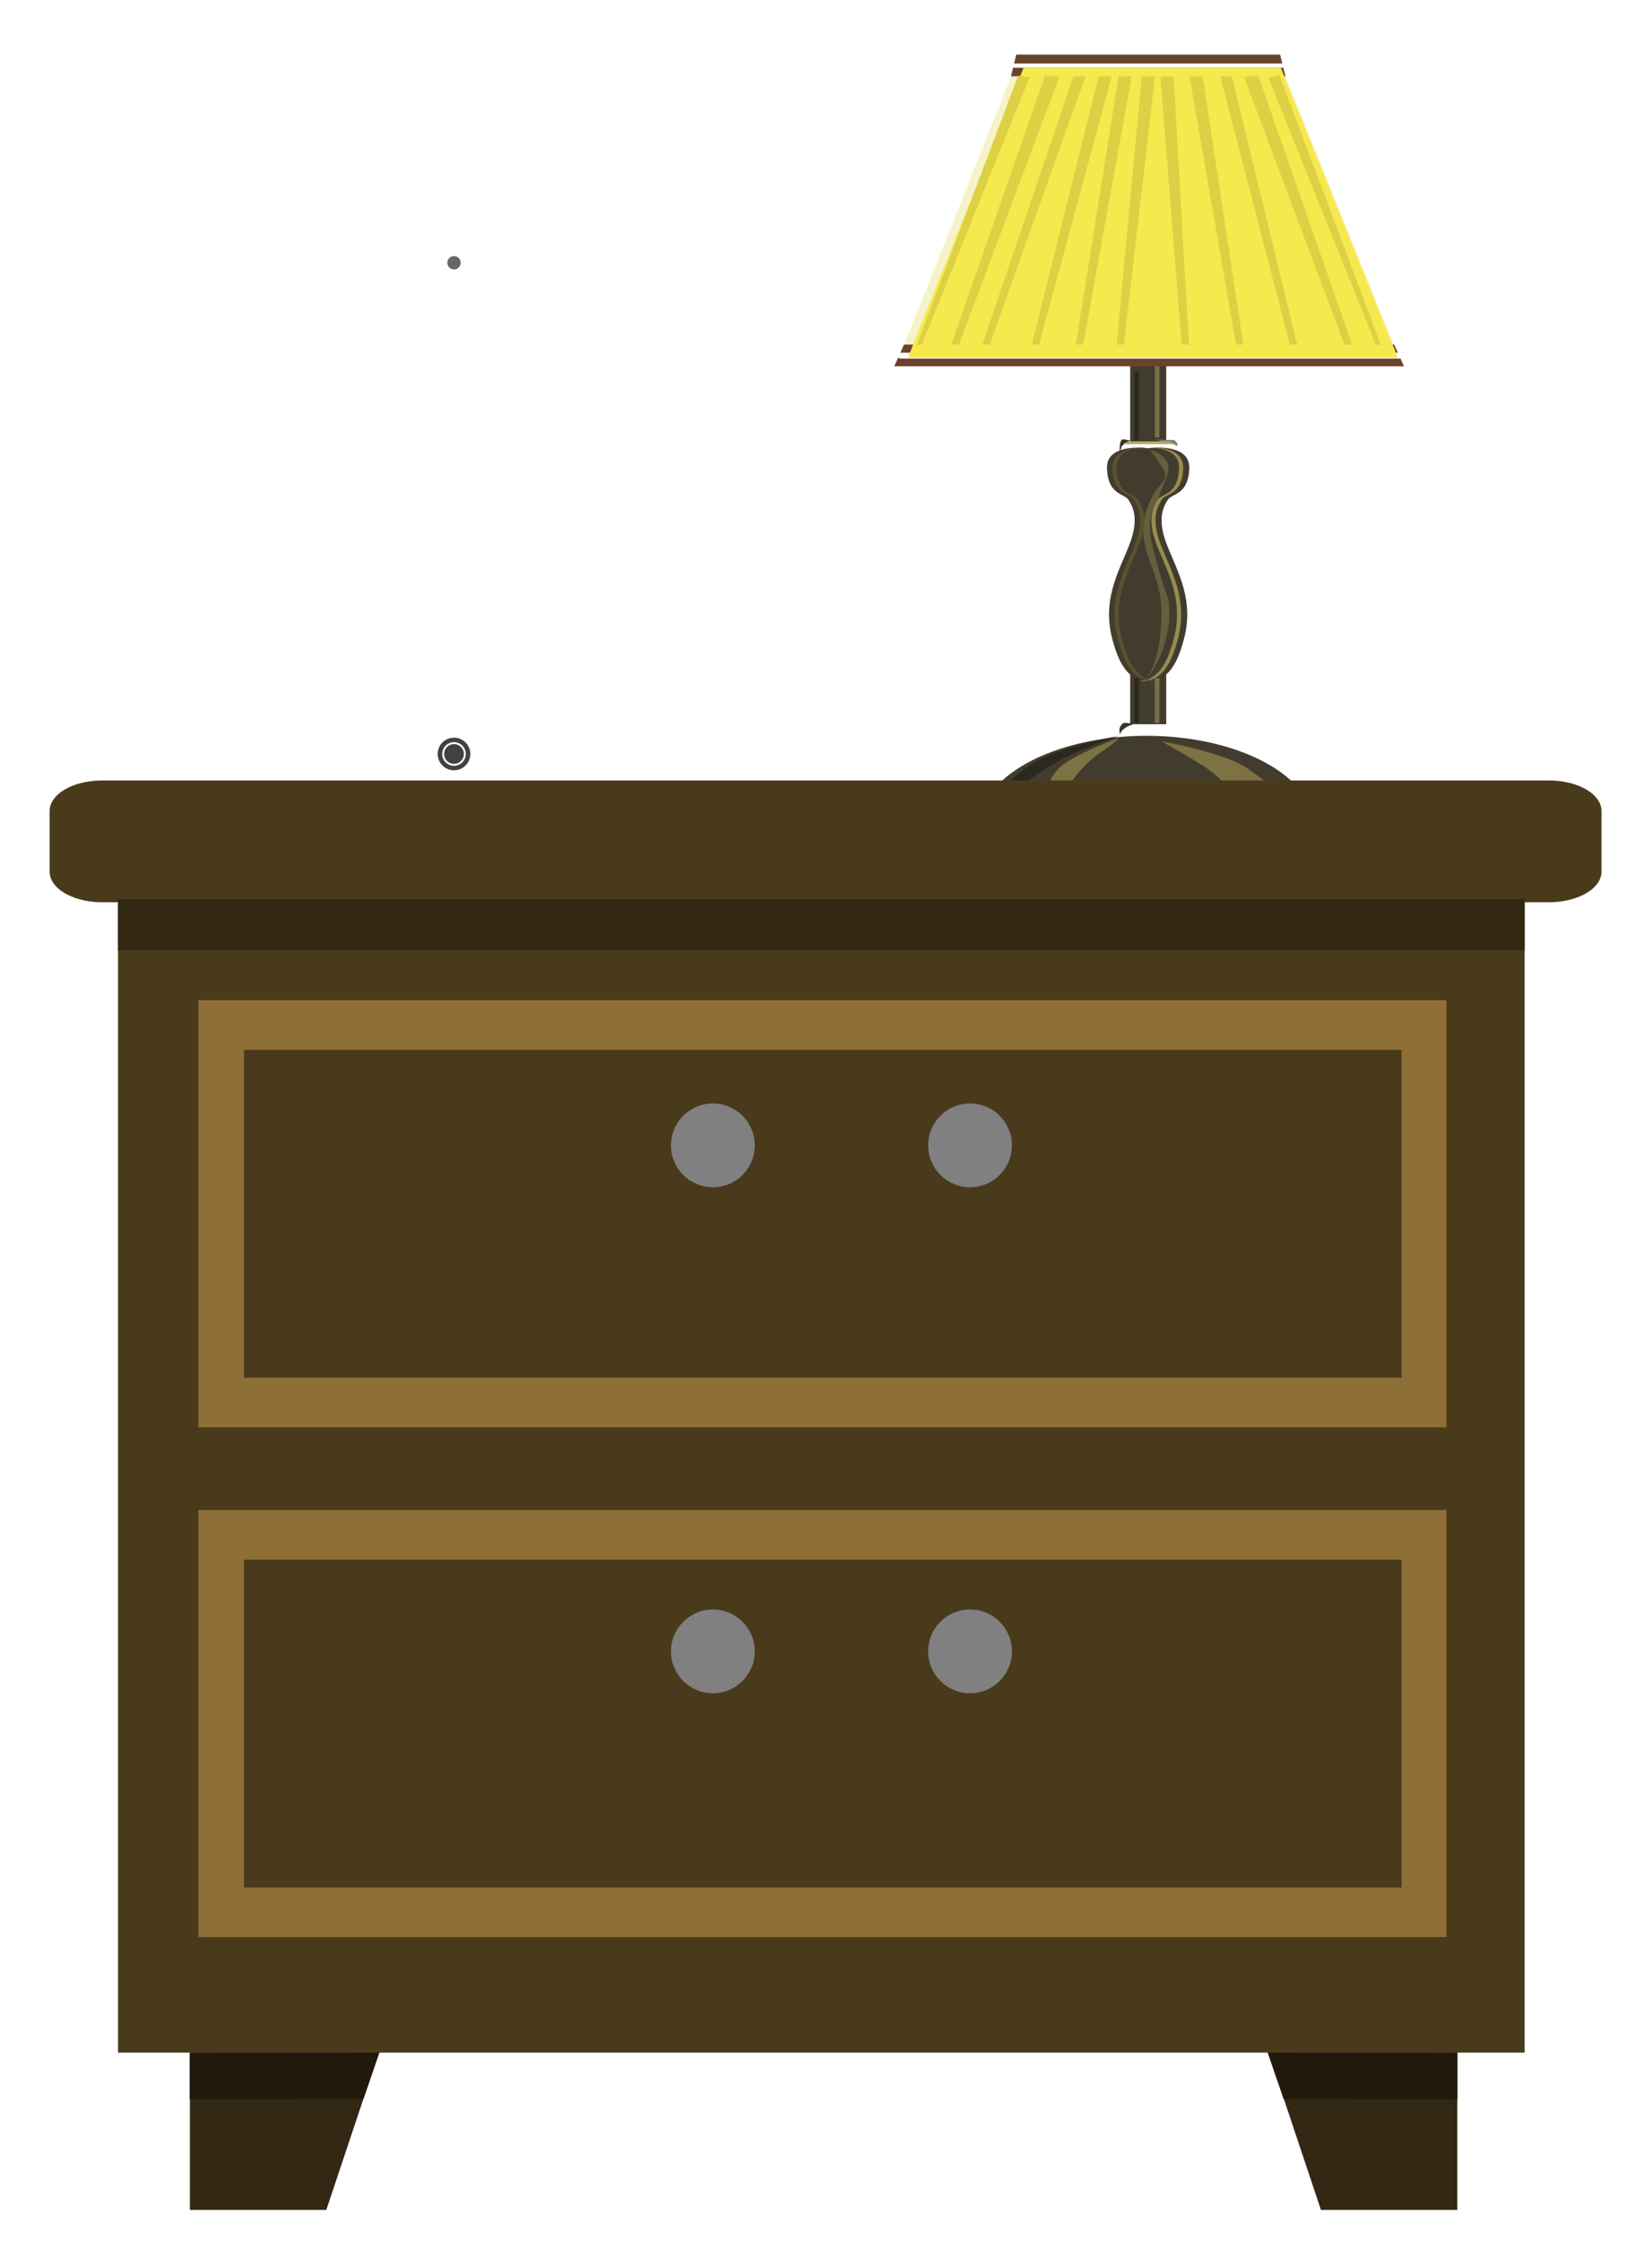 <?xml version="1.0" encoding="UTF-8" standalone="no"?>
<!-- Created with Inkscape (http://www.inkscape.org/) -->

<svg
   width="160mm"
   height="217mm"
   viewBox="0 0 160 217"
   version="1.1"
   id="svg1"
   inkscape:version="1.3 (0e150ed6c4, 2023-07-21)"
   sodipodi:docname="tumba-night.svg"
   xmlns:inkscape="http://www.inkscape.org/namespaces/inkscape"
   xmlns:sodipodi="http://sodipodi.sourceforge.net/DTD/sodipodi-0.dtd"
   xmlns="http://www.w3.org/2000/svg"
   xmlns:svg="http://www.w3.org/2000/svg">
  <sodipodi:namedview
     id="namedview1"
     pagecolor="#505050"
     bordercolor="#eeeeee"
     borderopacity="1"
     inkscape:showpageshadow="0"
     inkscape:pageopacity="0"
     inkscape:pagecheckerboard="0"
     inkscape:deskcolor="#505050"
     inkscape:document-units="mm"
     inkscape:zoom="0.7011013"
     inkscape:cx="162.60132"
     inkscape:cy="367.27931"
     inkscape:window-width="1920"
     inkscape:window-height="1001"
     inkscape:window-x="-9"
     inkscape:window-y="-9"
     inkscape:window-maximized="1"
     inkscape:current-layer="layer6" />
  <defs
     id="defs1">
    <inkscape:path-effect
       effect="fillet_chamfer"
       id="path-effect32"
       is_visible="true"
       lpeversion="1"
       nodesatellites_param="F,0,0,1,0,0.529,0,1 @ F,0,0,1,0,0.529,0,1 @ F,0,0,1,0,0.529,0,1 @ F,0,0,1,0,0.529,0,1"
       radius="2"
       unit="px"
       method="auto"
       mode="F"
       chamfer_steps="1"
       flexible="false"
       use_knot_distance="true"
       apply_no_radius="true"
       apply_with_radius="true"
       only_selected="false"
       hide_knots="false" />
    <inkscape:path-effect
       effect="fillet_chamfer"
       id="path-effect31"
       is_visible="true"
       lpeversion="1"
       nodesatellites_param="F,0,0,1,0,1.852,0,1 @ F,0,0,1,0,1.852,0,1 @ F,0,0,1,0,1.852,0,1 @ F,0,0,1,0,1.852,0,1"
       radius="7"
       unit="px"
       method="auto"
       mode="F"
       chamfer_steps="1"
       flexible="false"
       use_knot_distance="true"
       apply_no_radius="true"
       apply_with_radius="true"
       only_selected="false"
       hide_knots="false" />
    <inkscape:path-effect
       effect="fillet_chamfer"
       id="path-effect29"
       is_visible="true"
       lpeversion="1"
       nodesatellites_param="F,0,0,1,0,1.852,0,1 @ F,0,0,1,0,1.852,0,1 @ F,0,0,1,0,1.852,0,1 @ F,0,0,1,0,1.852,0,1"
       radius="7"
       unit="px"
       method="auto"
       mode="F"
       chamfer_steps="1"
       flexible="false"
       use_knot_distance="true"
       apply_no_radius="true"
       apply_with_radius="true"
       only_selected="false"
       hide_knots="false" />
    <inkscape:path-effect
       effect="fillet_chamfer"
       id="path-effect26"
       is_visible="true"
       lpeversion="1"
       nodesatellites_param="F,0,0,1,0,1.323,0,1 @ F,0,0,1,0,1.323,0,1 @ F,0,0,1,0,1.323,0,1 @ F,0,0,1,0,1.323,0,1"
       radius="5"
       unit="px"
       method="auto"
       mode="F"
       chamfer_steps="1"
       flexible="false"
       use_knot_distance="true"
       apply_no_radius="true"
       apply_with_radius="true"
       only_selected="false"
       hide_knots="false" />
    <inkscape:path-effect
       effect="fillet_chamfer"
       id="path-effect23"
       is_visible="true"
       lpeversion="1"
       nodesatellites_param="F,0,0,1,0,1.323,0,1 @ F,0,0,1,0,1.323,0,1 @ F,0,0,1,0,1.323,0,1 @ F,0,0,1,0,1.323,0,1"
       radius="5"
       unit="px"
       method="auto"
       mode="F"
       chamfer_steps="1"
       flexible="false"
       use_knot_distance="true"
       apply_no_radius="true"
       apply_with_radius="true"
       only_selected="false"
       hide_knots="false" />
    <inkscape:path-effect
       effect="fillet_chamfer"
       id="path-effect13"
       is_visible="true"
       lpeversion="1"
       nodesatellites_param="F,0,0,1,0,5.292,0,1 @ F,0,0,1,0,5.292,0,1 @ F,0,0,1,0,5.292,0,1 @ F,0,0,1,0,5.292,0,1"
       radius="20"
       unit="px"
       method="auto"
       mode="F"
       chamfer_steps="1"
       flexible="false"
       use_knot_distance="true"
       apply_no_radius="true"
       apply_with_radius="true"
       only_selected="false"
       hide_knots="false" />
    <inkscape:path-effect
       effect="fillet_chamfer"
       id="path-effect12"
       is_visible="true"
       lpeversion="1"
       nodesatellites_param="F,0,0,1,0,1.587,0,1 @ F,0,0,1,0,1.587,0,1 @ F,0,0,1,0,1.587,0,1 @ F,0,0,1,0,1.587,0,1"
       radius="6"
       unit="px"
       method="auto"
       mode="F"
       chamfer_steps="1"
       flexible="false"
       use_knot_distance="true"
       apply_no_radius="true"
       apply_with_radius="true"
       only_selected="false"
       hide_knots="false" />
    <inkscape:path-effect
       effect="fillet_chamfer"
       id="path-effect9"
       is_visible="true"
       lpeversion="1"
       nodesatellites_param="F,0,0,1,0,1.587,0,1 @ F,0,0,1,0,1.587,0,1 @ F,0,0,1,0,1.587,0,1 @ F,0,0,1,0,1.587,0,1"
       radius="6"
       unit="px"
       method="auto"
       mode="F"
       chamfer_steps="1"
       flexible="false"
       use_knot_distance="true"
       apply_no_radius="true"
       apply_with_radius="true"
       only_selected="false"
       hide_knots="false" />
    <inkscape:path-effect
       effect="fillet_chamfer"
       id="path-effect8"
       is_visible="true"
       lpeversion="1"
       nodesatellites_param="F,0,0,1,0,1.323,0,1 @ F,0,0,1,0,1.323,0,1 @ F,0,0,1,0,1.323,0,1 @ F,0,0,1,0,1.323,0,1"
       radius="5"
       unit="px"
       method="auto"
       mode="F"
       chamfer_steps="1"
       flexible="false"
       use_knot_distance="true"
       apply_no_radius="true"
       apply_with_radius="true"
       only_selected="false"
       hide_knots="false" />
    <inkscape:path-effect
       effect="fillet_chamfer"
       id="path-effect4"
       is_visible="true"
       lpeversion="1"
       nodesatellites_param="F,0,0,1,0,1.323,0,1 @ F,0,0,1,0,1.323,0,1 @ F,0,0,1,0,1.323,0,1 @ F,0,0,1,0,1.323,0,1"
       radius="5"
       unit="px"
       method="auto"
       mode="F"
       chamfer_steps="1"
       flexible="false"
       use_knot_distance="true"
       apply_no_radius="true"
       apply_with_radius="true"
       only_selected="false"
       hide_knots="false" />
    <inkscape:path-effect
       effect="fillet_chamfer"
       id="path-effect1"
       is_visible="true"
       lpeversion="1"
       nodesatellites_param="F,0,0,1,0,5.292,0,1 @ F,0,0,1,0,5.292,0,1 @ F,0,0,1,0,5.292,0,1 @ F,0,0,1,0,5.292,0,1"
       radius="20"
       unit="px"
       method="auto"
       mode="F"
       chamfer_steps="1"
       flexible="false"
       use_knot_distance="true"
       apply_no_radius="true"
       apply_with_radius="true"
       only_selected="false"
       hide_knots="false" />
    <inkscape:path-effect
       effect="fillet_chamfer"
       id="path-effect1-7"
       is_visible="true"
       lpeversion="1"
       nodesatellites_param="F,0,0,1,0,5.292,0,1 @ F,0,0,1,0,5.292,0,1 @ F,0,0,1,0,5.292,0,1 @ F,0,0,1,0,5.292,0,1"
       radius="20"
       unit="px"
       method="auto"
       mode="F"
       chamfer_steps="1"
       flexible="false"
       use_knot_distance="true"
       apply_no_radius="true"
       apply_with_radius="true"
       only_selected="false"
       hide_knots="false" />
    <inkscape:path-effect
       effect="fillet_chamfer"
       id="path-effect4-5"
       is_visible="true"
       lpeversion="1"
       nodesatellites_param="F,0,0,1,0,1.323,0,1 @ F,0,0,1,0,1.323,0,1 @ F,0,0,1,0,1.323,0,1 @ F,0,0,1,0,1.323,0,1"
       radius="5"
       unit="px"
       method="auto"
       mode="F"
       chamfer_steps="1"
       flexible="false"
       use_knot_distance="true"
       apply_no_radius="true"
       apply_with_radius="true"
       only_selected="false"
       hide_knots="false" />
    <inkscape:path-effect
       effect="fillet_chamfer"
       id="path-effect8-6"
       is_visible="true"
       lpeversion="1"
       nodesatellites_param="F,0,0,1,0,1.323,0,1 @ F,0,0,1,0,1.323,0,1 @ F,0,0,1,0,1.323,0,1 @ F,0,0,1,0,1.323,0,1"
       radius="5"
       unit="px"
       method="auto"
       mode="F"
       chamfer_steps="1"
       flexible="false"
       use_knot_distance="true"
       apply_no_radius="true"
       apply_with_radius="true"
       only_selected="false"
       hide_knots="false" />
    <inkscape:path-effect
       effect="fillet_chamfer"
       id="path-effect1-8"
       is_visible="true"
       lpeversion="1"
       nodesatellites_param="F,0,0,1,0,5.292,0,1 @ F,0,0,1,0,5.292,0,1 @ F,0,0,1,0,5.292,0,1 @ F,0,0,1,0,5.292,0,1"
       radius="20"
       unit="px"
       method="auto"
       mode="F"
       chamfer_steps="1"
       flexible="false"
       use_knot_distance="true"
       apply_no_radius="true"
       apply_with_radius="true"
       only_selected="false"
       hide_knots="false" />
    <inkscape:path-effect
       effect="fillet_chamfer"
       id="path-effect4-2"
       is_visible="true"
       lpeversion="1"
       nodesatellites_param="F,0,0,1,0,1.323,0,1 @ F,0,0,1,0,1.323,0,1 @ F,0,0,1,0,1.323,0,1 @ F,0,0,1,0,1.323,0,1"
       radius="5"
       unit="px"
       method="auto"
       mode="F"
       chamfer_steps="1"
       flexible="false"
       use_knot_distance="true"
       apply_no_radius="true"
       apply_with_radius="true"
       only_selected="false"
       hide_knots="false" />
    <inkscape:path-effect
       effect="fillet_chamfer"
       id="path-effect8-1"
       is_visible="true"
       lpeversion="1"
       nodesatellites_param="F,0,0,1,0,1.323,0,1 @ F,0,0,1,0,1.323,0,1 @ F,0,0,1,0,1.323,0,1 @ F,0,0,1,0,1.323,0,1"
       radius="5"
       unit="px"
       method="auto"
       mode="F"
       chamfer_steps="1"
       flexible="false"
       use_knot_distance="true"
       apply_no_radius="true"
       apply_with_radius="true"
       only_selected="false"
       hide_knots="false" />
    <inkscape:path-effect
       effect="fillet_chamfer"
       id="path-effect16-5"
       is_visible="true"
       lpeversion="1"
       nodesatellites_param="F,0,0,1,0,0.529,0,1 @ F,0,0,1,0,0.529,0,1 @ F,0,0,1,0,0.529,0,1 @ F,0,0,1,0,0.529,0,1"
       radius="2"
       unit="px"
       method="auto"
       mode="F"
       chamfer_steps="1"
       flexible="false"
       use_knot_distance="true"
       apply_no_radius="true"
       apply_with_radius="true"
       only_selected="false"
       hide_knots="false" />
    <inkscape:path-effect
       effect="fillet_chamfer"
       id="path-effect25-9"
       is_visible="true"
       lpeversion="1"
       nodesatellites_param="F,0,0,1,0,0.529,0,1 @ F,0,0,1,0,0.529,0,1 @ F,0,0,1,0,0.529,0,1 @ F,0,0,1,0,0.529,0,1"
       radius="2"
       unit="px"
       method="auto"
       mode="F"
       chamfer_steps="1"
       flexible="false"
       use_knot_distance="true"
       apply_no_radius="true"
       apply_with_radius="true"
       only_selected="false"
       hide_knots="false" />
    <inkscape:path-effect
       effect="fillet_chamfer"
       id="path-effect31-9"
       is_visible="true"
       lpeversion="1"
       nodesatellites_param="F,0,0,1,0,0.265,0,1 @ F,0,0,1,0,0.265,0,1 @ F,0,0,1,0,0.265,0,1 @ F,0,0,1,0,0.265,0,1"
       radius="1"
       unit="px"
       method="auto"
       mode="F"
       chamfer_steps="1"
       flexible="false"
       use_knot_distance="true"
       apply_no_radius="true"
       apply_with_radius="true"
       only_selected="false"
       hide_knots="false" />
    <filter
       inkscape:collect="always"
       style="color-interpolation-filters:sRGB"
       id="filter55"
       x="-0.082"
       y="-0.019"
       width="1.165"
       height="1.037">
      <feGaussianBlur
         inkscape:collect="always"
         stdDeviation="0.176"
         id="feGaussianBlur55" />
    </filter>
    <filter
       inkscape:collect="always"
       style="color-interpolation-filters:sRGB"
       id="filter1"
       x="-0.74"
       y="-0.048"
       width="2.48"
       height="1.096">
      <feGaussianBlur
         inkscape:collect="always"
         stdDeviation="0.138"
         id="feGaussianBlur1" />
    </filter>
    <filter
       inkscape:collect="always"
       style="color-interpolation-filters:sRGB"
       id="filter2"
       x="-0.493"
       y="-0.059"
       width="1.985"
       height="1.118">
      <feGaussianBlur
         inkscape:collect="always"
         stdDeviation="2.059"
         id="feGaussianBlur2" />
    </filter>
    <filter
       inkscape:collect="always"
       style="color-interpolation-filters:sRGB"
       id="filter14"
       x="-0.164"
       y="-0.259"
       width="1.328"
       height="1.517">
      <feGaussianBlur
         inkscape:collect="always"
         stdDeviation="0.456"
         id="feGaussianBlur14" />
    </filter>
    <filter
       inkscape:collect="always"
       style="color-interpolation-filters:sRGB"
       id="filter13"
       x="-0.075"
       y="-0.183"
       width="1.149"
       height="1.365">
      <feGaussianBlur
         inkscape:collect="always"
         stdDeviation="0.335"
         id="feGaussianBlur13" />
    </filter>
    <filter
       inkscape:collect="always"
       style="color-interpolation-filters:sRGB"
       id="filter59"
       x="-0.113"
       y="-0.425"
       width="1.227"
       height="1.851">
      <feGaussianBlur
         inkscape:collect="always"
         stdDeviation="0.102"
         id="feGaussianBlur59" />
    </filter>
    <filter
       inkscape:collect="always"
       style="color-interpolation-filters:sRGB"
       id="filter60"
       x="-0.102"
       y="-0.124"
       width="1.205"
       height="1.249">
      <feGaussianBlur
         inkscape:collect="always"
         stdDeviation="0.057"
         id="feGaussianBlur60" />
    </filter>
    <filter
       inkscape:collect="always"
       style="color-interpolation-filters:sRGB"
       id="filter61"
       x="-0.064"
       y="-0.015"
       width="1.129"
       height="1.03">
      <feGaussianBlur
         inkscape:collect="always"
         stdDeviation="0.14"
         id="feGaussianBlur61" />
    </filter>
    <filter
       inkscape:collect="always"
       style="color-interpolation-filters:sRGB"
       id="filter18"
       x="-0.051"
       y="-0.123"
       width="1.102"
       height="1.246">
      <feGaussianBlur
         inkscape:collect="always"
         stdDeviation="0.223"
         id="feGaussianBlur18" />
    </filter>
    <filter
       inkscape:collect="always"
       style="color-interpolation-filters:sRGB"
       id="filter19"
       x="-0.26"
       y="-0.251"
       width="1.521"
       height="1.502">
      <feGaussianBlur
         inkscape:collect="always"
         stdDeviation="0.112"
         id="feGaussianBlur19" />
    </filter>
    <filter
       inkscape:collect="always"
       style="color-interpolation-filters:sRGB"
       id="filter20"
       x="-0.166"
       y="-0.17"
       width="1.331"
       height="1.341">
      <feGaussianBlur
         inkscape:collect="always"
         stdDeviation="0.089"
         id="feGaussianBlur20" />
    </filter>
    <filter
       inkscape:collect="always"
       style="color-interpolation-filters:sRGB"
       id="filter23"
       x="-0.196"
       y="-0.331"
       width="1.392"
       height="1.662">
      <feGaussianBlur
         inkscape:collect="always"
         stdDeviation="3.919"
         id="feGaussianBlur23" />
    </filter>
    <inkscape:path-effect
       effect="fillet_chamfer"
       id="path-effect16-5-6"
       is_visible="true"
       lpeversion="1"
       nodesatellites_param="F,0,0,1,0,0.529,0,1 @ F,0,0,1,0,0.529,0,1 @ F,0,0,1,0,0.529,0,1 @ F,0,0,1,0,0.529,0,1"
       radius="2"
       unit="px"
       method="auto"
       mode="F"
       chamfer_steps="1"
       flexible="false"
       use_knot_distance="true"
       apply_no_radius="true"
       apply_with_radius="true"
       only_selected="false"
       hide_knots="false" />
    <inkscape:path-effect
       effect="fillet_chamfer"
       id="path-effect25-9-5"
       is_visible="true"
       lpeversion="1"
       nodesatellites_param="F,0,0,1,0,0.529,0,1 @ F,0,0,1,0,0.529,0,1 @ F,0,0,1,0,0.529,0,1 @ F,0,0,1,0,0.529,0,1"
       radius="2"
       unit="px"
       method="auto"
       mode="F"
       chamfer_steps="1"
       flexible="false"
       use_knot_distance="true"
       apply_no_radius="true"
       apply_with_radius="true"
       only_selected="false"
       hide_knots="false" />
    <inkscape:path-effect
       effect="fillet_chamfer"
       id="path-effect31-9-4"
       is_visible="true"
       lpeversion="1"
       nodesatellites_param="F,0,0,1,0,0.265,0,1 @ F,0,0,1,0,0.265,0,1 @ F,0,0,1,0,0.265,0,1 @ F,0,0,1,0,0.265,0,1"
       radius="1"
       unit="px"
       method="auto"
       mode="F"
       chamfer_steps="1"
       flexible="false"
       use_knot_distance="true"
       apply_no_radius="true"
       apply_with_radius="true"
       only_selected="false"
       hide_knots="false" />
    <filter
       inkscape:collect="always"
       style="color-interpolation-filters:sRGB"
       id="filter55-7"
       x="-0.082"
       y="-0.019"
       width="1.165"
       height="1.037">
      <feGaussianBlur
         inkscape:collect="always"
         stdDeviation="0.176"
         id="feGaussianBlur55-8" />
    </filter>
    <filter
       inkscape:collect="always"
       style="color-interpolation-filters:sRGB"
       id="filter1-2"
       x="-0.74"
       y="-0.048"
       width="2.48"
       height="1.096">
      <feGaussianBlur
         inkscape:collect="always"
         stdDeviation="0.138"
         id="feGaussianBlur1-4" />
    </filter>
    <filter
       inkscape:collect="always"
       style="color-interpolation-filters:sRGB"
       id="filter14-2"
       x="-0.164"
       y="-0.259"
       width="1.328"
       height="1.517">
      <feGaussianBlur
         inkscape:collect="always"
         stdDeviation="0.456"
         id="feGaussianBlur14-8" />
    </filter>
    <filter
       inkscape:collect="always"
       style="color-interpolation-filters:sRGB"
       id="filter13-7"
       x="-0.075"
       y="-0.183"
       width="1.149"
       height="1.365">
      <feGaussianBlur
         inkscape:collect="always"
         stdDeviation="0.335"
         id="feGaussianBlur13-9" />
    </filter>
    <filter
       inkscape:collect="always"
       style="color-interpolation-filters:sRGB"
       id="filter58-5"
       x="-0.083"
       y="-0.516"
       width="1.165"
       height="2.032">
      <feGaussianBlur
         inkscape:collect="always"
         stdDeviation="0.197"
         id="feGaussianBlur58-2" />
    </filter>
    <filter
       inkscape:collect="always"
       style="color-interpolation-filters:sRGB"
       id="filter59-7"
       x="-0.113"
       y="-0.425"
       width="1.227"
       height="1.851">
      <feGaussianBlur
         inkscape:collect="always"
         stdDeviation="0.102"
         id="feGaussianBlur59-0" />
    </filter>
    <filter
       inkscape:collect="always"
       style="color-interpolation-filters:sRGB"
       id="filter60-5"
       x="-0.102"
       y="-0.124"
       width="1.205"
       height="1.249">
      <feGaussianBlur
         inkscape:collect="always"
         stdDeviation="0.057"
         id="feGaussianBlur60-9" />
    </filter>
    <filter
       inkscape:collect="always"
       style="color-interpolation-filters:sRGB"
       id="filter18-2"
       x="-0.051"
       y="-0.123"
       width="1.102"
       height="1.246">
      <feGaussianBlur
         inkscape:collect="always"
         stdDeviation="0.223"
         id="feGaussianBlur18-5" />
    </filter>
    <filter
       inkscape:collect="always"
       style="color-interpolation-filters:sRGB"
       id="filter19-2"
       x="-0.26"
       y="-0.251"
       width="1.521"
       height="1.502">
      <feGaussianBlur
         inkscape:collect="always"
         stdDeviation="0.112"
         id="feGaussianBlur19-8" />
    </filter>
    <filter
       inkscape:collect="always"
       style="color-interpolation-filters:sRGB"
       id="filter20-3"
       x="-0.166"
       y="-0.17"
       width="1.331"
       height="1.341">
      <feGaussianBlur
         inkscape:collect="always"
         stdDeviation="0.089"
         id="feGaussianBlur20-8" />
    </filter>
    <filter
       inkscape:collect="always"
       style="color-interpolation-filters:sRGB"
       id="filter2-4"
       x="-0.322"
       y="-0.039"
       width="1.644"
       height="1.077">
      <feGaussianBlur
         inkscape:collect="always"
         stdDeviation="1.346"
         id="feGaussianBlur2-7" />
    </filter>
    <inkscape:path-effect
       effect="fillet_chamfer"
       id="path-effect13-4"
       is_visible="true"
       lpeversion="1"
       nodesatellites_param="F,0,0,1,0,5.292,0,1 @ F,0,0,1,0,5.292,0,1 @ F,0,0,1,0,5.292,0,1 @ F,0,0,1,0,5.292,0,1"
       radius="20"
       unit="px"
       method="auto"
       mode="F"
       chamfer_steps="1"
       flexible="false"
       use_knot_distance="true"
       apply_no_radius="true"
       apply_with_radius="true"
       only_selected="false"
       hide_knots="false" />
    <inkscape:path-effect
       effect="fillet_chamfer"
       id="path-effect23-7"
       is_visible="true"
       lpeversion="1"
       nodesatellites_param="F,0,0,1,0,1.323,0,1 @ F,0,0,1,0,1.323,0,1 @ F,0,0,1,0,1.323,0,1 @ F,0,0,1,0,1.323,0,1"
       radius="5"
       unit="px"
       method="auto"
       mode="F"
       chamfer_steps="1"
       flexible="false"
       use_knot_distance="true"
       apply_no_radius="true"
       apply_with_radius="true"
       only_selected="false"
       hide_knots="false" />
    <inkscape:path-effect
       effect="fillet_chamfer"
       id="path-effect26-2"
       is_visible="true"
       lpeversion="1"
       nodesatellites_param="F,0,0,1,0,1.323,0,1 @ F,0,0,1,0,1.323,0,1 @ F,0,0,1,0,1.323,0,1 @ F,0,0,1,0,1.323,0,1"
       radius="5"
       unit="px"
       method="auto"
       mode="F"
       chamfer_steps="1"
       flexible="false"
       use_knot_distance="true"
       apply_no_radius="true"
       apply_with_radius="true"
       only_selected="false"
       hide_knots="false" />
    <inkscape:path-effect
       effect="fillet_chamfer"
       id="path-effect29-7"
       is_visible="true"
       lpeversion="1"
       nodesatellites_param="F,0,0,1,0,1.852,0,1 @ F,0,0,1,0,1.852,0,1 @ F,0,0,1,0,1.852,0,1 @ F,0,0,1,0,1.852,0,1"
       radius="7"
       unit="px"
       method="auto"
       mode="F"
       chamfer_steps="1"
       flexible="false"
       use_knot_distance="true"
       apply_no_radius="true"
       apply_with_radius="true"
       only_selected="false"
       hide_knots="false" />
    <inkscape:path-effect
       effect="fillet_chamfer"
       id="path-effect31-6"
       is_visible="true"
       lpeversion="1"
       nodesatellites_param="F,0,0,1,0,1.852,0,1 @ F,0,0,1,0,1.852,0,1 @ F,0,0,1,0,1.852,0,1 @ F,0,0,1,0,1.852,0,1"
       radius="7"
       unit="px"
       method="auto"
       mode="F"
       chamfer_steps="1"
       flexible="false"
       use_knot_distance="true"
       apply_no_radius="true"
       apply_with_radius="true"
       only_selected="false"
       hide_knots="false" />
    <inkscape:path-effect
       effect="fillet_chamfer"
       id="path-effect32-5"
       is_visible="true"
       lpeversion="1"
       nodesatellites_param="F,0,0,1,0,0.529,0,1 @ F,0,0,1,0,0.529,0,1 @ F,0,0,1,0,0.529,0,1 @ F,0,0,1,0,0.529,0,1"
       radius="2"
       unit="px"
       method="auto"
       mode="F"
       chamfer_steps="1"
       flexible="false"
       use_knot_distance="true"
       apply_no_radius="true"
       apply_with_radius="true"
       only_selected="false"
       hide_knots="false" />
  </defs>
  <g
     inkscape:groupmode="layer"
     id="layer7"
     inkscape:label="littleTumbaNight"
     style="display:none">
    <path
       style="display:inline;fill:#4a3a1c;stroke:none;stroke-width:0.246;stroke-linecap:round;stroke-linejoin:round;paint-order:markers fill stroke"
       id="path11"
       width="156.236"
       height="21.133"
       x="28.304"
       y="151.708"
       inkscape:path-effect="#path-effect13-4"
       sodipodi:type="rect"
       d="M 33.595,151.708 H 179.248 a 5.292,5.292 45 0 1 5.292,5.292 v 10.55 a 5.292,5.292 135 0 1 -5.292,5.292 H 33.595 a 5.292,5.292 45 0 1 -5.292,-5.292 v -10.55 a 5.292,5.292 135 0 1 5.292,-5.292 z"
       transform="matrix(0.484,0,0,0.558,239.79,46.181)" />
    <rect
       style="display:inline;fill:#4a3a1c;stroke:none;stroke-width:0.172;stroke-linecap:round;stroke-linejoin:round;paint-order:markers fill stroke"
       id="rect13"
       width="66.854"
       height="111.705"
       x="258.282"
       y="142.323" />
    <path
       id="path17"
       style="display:inline;fill:#8e6f36;fill-opacity:1;stroke:none;stroke-width:0.255;stroke-linecap:round;stroke-linejoin:round;paint-order:markers fill stroke"
       d="m 264.304,152.118 v 41.362 h 55.029 v -41.362 z m 4.415,4.803 h 46.261 v 31.755 h -46.261 z"
       sodipodi:nodetypes="cccccccccc" />
    <path
       id="path21"
       style="display:inline;fill:#8e6f36;fill-opacity:1;stroke:none;stroke-width:0.255;stroke-linecap:round;stroke-linejoin:round;paint-order:markers fill stroke"
       d="m 264.304,201.743 v 41.362 h 55.029 v -41.362 z m 4.415,4.803 h 46.261 v 31.755 h -46.261 z"
       sodipodi:nodetypes="cccccccccc" />
    <circle
       style="display:inline;fill:#808080;fill-opacity:1;stroke:none;stroke-width:0.246;stroke-linecap:round;stroke-linejoin:round;paint-order:markers fill stroke"
       id="circle21"
       cx="279.958"
       cy="166.172"
       r="4.057" />
    <circle
       style="display:inline;fill:#808080;fill-opacity:1;stroke:none;stroke-width:0.246;stroke-linecap:round;stroke-linejoin:round;paint-order:markers fill stroke"
       id="circle22"
       cx="304.865"
       cy="166.172"
       r="4.057" />
    <path
       style="display:inline;fill:#8e6f36;fill-opacity:1;stroke:none;stroke-width:0.246;stroke-linecap:round;stroke-linejoin:round;paint-order:markers fill stroke"
       id="path22"
       width="28.553"
       height="4.803"
       x="93.531"
       y="162.378"
       inkscape:path-effect="#path-effect23-7"
       sodipodi:type="rect"
       d="m 94.854,162.378 h 25.907 a 1.323,1.323 45 0 1 1.323,1.323 v 2.157 a 1.323,1.323 135 0 1 -1.323,1.323 H 94.854 a 1.323,1.323 45 0 1 -1.323,-1.323 v -2.157 a 1.323,1.323 135 0 1 1.323,-1.323 z"
       transform="translate(184.763,1.445)" />
    <circle
       style="display:inline;fill:#808080;fill-opacity:1;stroke:none;stroke-width:0.246;stroke-linecap:round;stroke-linejoin:round;paint-order:markers fill stroke"
       id="circle23"
       cx="279.958"
       cy="215.232"
       r="4.057" />
    <circle
       style="display:inline;fill:#808080;fill-opacity:1;stroke:none;stroke-width:0.246;stroke-linecap:round;stroke-linejoin:round;paint-order:markers fill stroke"
       id="circle24"
       cx="304.865"
       cy="215.232"
       r="4.057" />
    <path
       style="display:inline;fill:#8e6f36;fill-opacity:1;stroke:none;stroke-width:0.246;stroke-linecap:round;stroke-linejoin:round;paint-order:markers fill stroke"
       id="path25"
       width="28.553"
       height="4.803"
       x="93.531"
       y="162.378"
       inkscape:path-effect="#path-effect26-2"
       sodipodi:type="rect"
       d="m 94.854,162.378 h 25.907 a 1.323,1.323 45 0 1 1.323,1.323 v 2.157 a 1.323,1.323 135 0 1 -1.323,1.323 H 94.854 a 1.323,1.323 45 0 1 -1.323,-1.323 v -2.157 a 1.323,1.323 135 0 1 1.323,-1.323 z"
       transform="translate(184.763,50.505)" />
    <path
       id="path26"
       style="display:inline;fill:#332813;stroke-width:0.226;stroke-linecap:round;stroke-linejoin:round;paint-order:markers fill stroke"
       d="m 264.593,252.896 h 18.68 l -5.47,16.366 H 264.593 Z"
       sodipodi:nodetypes="ccccc" />
    <path
       id="path27"
       style="display:inline;fill:#211a0c;stroke-width:0.017;stroke-linecap:round;stroke-linejoin:round;paint-order:markers fill stroke"
       d="m 264.569,254.067 18.38,-0.033 -1.551,4.498 -16.828,0.033 z"
       sodipodi:nodetypes="ccccc" />
    <path
       id="path28"
       style="display:inline;fill:#332813;stroke-width:0.226;stroke-linecap:round;stroke-linejoin:round;paint-order:markers fill stroke"
       d="m 319.855,252.896 h -18.68 l 5.47,16.366 h 13.21 z"
       sodipodi:nodetypes="ccccc" />
    <path
       id="path29"
       style="display:inline;fill:#211a0c;stroke-width:0.017;stroke-linecap:round;stroke-linejoin:round;paint-order:markers fill stroke"
       d="m 319.88,254.067 -18.38,-0.033 1.551,4.498 16.828,0.033 z"
       sodipodi:nodetypes="ccccc" />
    <rect
       style="display:inline;fill:#332813;fill-opacity:1;stroke:none;stroke-width:0.036;stroke-linecap:round;stroke-linejoin:round;paint-order:markers fill stroke"
       id="rect33"
       width="66.873"
       height="4.965"
       x="258.28"
       y="142.323" />
    <path
       style="display:inline;fill:#000000;fill-opacity:1;stroke-width:0.246;stroke-linecap:round;stroke-linejoin:round;paint-order:markers fill stroke"
       id="rect29"
       width="21.511"
       height="41.135"
       x="280.584"
       y="89.628"
       inkscape:path-effect="#path-effect29-7"
       sodipodi:type="rect"
       d="m 282.436,89.628 h 17.807 a 1.852,1.852 45 0 1 1.852,1.852 v 37.431 a 1.852,1.852 135 0 1 -1.852,1.852 h -17.807 a 1.852,1.852 45 0 1 -1.852,-1.852 V 91.48 a 1.852,1.852 135 0 1 1.852,-1.852 z"
       transform="translate(0.276,-0.24)" />
    <path
       style="display:inline;fill:#e3dbdb;fill-opacity:1;stroke-width:0.246;stroke-linecap:round;stroke-linejoin:round;paint-order:markers fill stroke"
       id="path30"
       width="21.511"
       height="41.135"
       x="280.584"
       y="89.628"
       inkscape:path-effect="#path-effect31-6"
       sodipodi:type="rect"
       d="m 282.436,89.628 h 17.807 a 1.852,1.852 45 0 1 1.852,1.852 v 37.431 a 1.852,1.852 135 0 1 -1.852,1.852 h -17.807 a 1.852,1.852 45 0 1 -1.852,-1.852 V 91.48 a 1.852,1.852 135 0 1 1.852,-1.852 z"
       transform="matrix(0.935,0,0,0.965,19.261,3.69)" />
    <path
       style="display:inline;fill:#000000;fill-opacity:1;stroke-width:0.232;stroke-linecap:round;stroke-linejoin:round;paint-order:markers fill stroke"
       id="rect32"
       width="7.639"
       height="1.167"
       x="287.464"
       y="91.329"
       inkscape:path-effect="#path-effect32-5"
       sodipodi:type="rect"
       d="m 287.993,91.329 h 6.58 a 0.529,0.529 45 0 1 0.529,0.529 v 0.109 a 0.529,0.529 135 0 1 -0.529,0.529 h -6.58 a 0.529,0.529 45 0 1 -0.529,-0.529 v -0.109 a 0.529,0.529 135 0 1 0.529,-0.529 z"
       transform="matrix(1,0,0,0.657,0.276,31.127)" />
  </g>
  <g
     inkscape:groupmode="layer"
     id="layer6"
     inkscape:label="Lampnight"
     transform="translate(32.078,-90.572)"
     style="display:inline">
    <path
       id="rect88-4"
       style="display:inline;fill:#f6f3ca;fill-opacity:1;stroke-width:1.647;stroke-linecap:round;stroke-linejoin:round;paint-order:markers fill stroke"
       d="m 66.523,96.293 h 25.217 L 103.215,124.712 H 55.182 Z"
       sodipodi:nodetypes="ccccc" />
    <rect
       style="display:inline;fill:#423c2f;fill-opacity:1;stroke:none;stroke-width:1.55;stroke-linecap:round;stroke-linejoin:round;stroke-miterlimit:4;stroke-dasharray:none;stroke-opacity:1;paint-order:markers fill stroke"
       id="rect89-8"
       width="3.491"
       height="7.483"
       x="77.383"
       y="125.853" />
    <path
       id="rect90-5"
       style="display:inline;fill:#69432a;stroke-width:1.926;stroke-linecap:round;stroke-linejoin:round;paint-order:markers fill stroke"
       d="m 66.348,95.859 h 25.557 l 0.514,2.101 h -26.58 z"
       sodipodi:nodetypes="ccccc" />
    <path
       style="display:inline;fill:none;stroke:#ffffff;stroke-width:0.418;stroke-linecap:round;stroke-linejoin:round;stroke-dasharray:none;stroke-opacity:1;paint-order:markers fill stroke"
       d="M 66.111,96.927 H 92.179"
       id="path8-8" />
    <path
       id="path9-2"
       style="display:inline;fill:#69432a;stroke-width:2.625;stroke-linecap:round;stroke-linejoin:round;paint-order:markers fill stroke"
       d="m 55.477,123.945 h 47.47 l 0.955,2.101 H 54.532 Z"
       sodipodi:nodetypes="ccccc" />
    <path
       style="display:inline;fill:none;stroke:#ffffff;stroke-width:0.569;stroke-linecap:round;stroke-linejoin:round;stroke-dasharray:none;stroke-opacity:1;paint-order:markers fill stroke"
       d="m 55.138,125.013 h 48.318"
       id="path10-8" />
    <path
       id="path12-2"
       style="display:inline;fill:#423c2f;fill-opacity:1;stroke:none;stroke-width:0.313;stroke-linecap:round;stroke-linejoin:round;stroke-dasharray:none;stroke-opacity:1;paint-order:markers fill stroke"
       d="m 78.195,133.924 c -1.2,-0.007 -3.112,0.254 -3.059,1.996 0.079,2.586 1.668,2.435 2.068,3.035 0.4,0.6 1.002,1.726 0.267,3.903 -0.867,2.568 -2.902,5.43 -1.835,9.54 0.672,2.589 1.608,4.076 3.477,4.164 v 0.002 c 0.003,-1.1e-4 0.005,-3.9e-4 0.008,-5.1e-4 0.003,1.2e-4 0.005,4e-4 0.008,5.1e-4 v -0.002 c 1.869,-0.087 2.804,-1.575 3.477,-4.164 1.067,-4.11 -0.967,-6.972 -1.835,-9.54 -0.735,-2.177 -0.134,-3.302 0.267,-3.903 0.4,-0.6 1.989,-0.449 2.068,-3.035 0.077,-2.501 -3.882,-1.951 -3.985,-1.937 -0.031,-0.004 -0.403,-0.056 -0.926,-0.059 z" />
    <path
       id="path23"
       style="display:inline;fill:#f5e94e;fill-opacity:1;stroke-width:1.647;stroke-linecap:round;stroke-linejoin:round;paint-order:markers fill stroke;filter:url(#filter23)"
       d="m 258.03,71.511 h 25.217 l 11.475,28.419 h -48.033 z"
       sodipodi:nodetypes="ccccc"
       transform="matrix(0.988,0,0,0.988,-187.875,26.479)"
       inkscape:label="light" />
    <rect
       style="display:inline;fill:#423c2f;fill-opacity:1;stroke:none;stroke-width:1.308;stroke-linecap:round;stroke-linejoin:round;stroke-miterlimit:4;stroke-dasharray:none;stroke-opacity:1;paint-order:markers fill stroke"
       id="rect15-6"
       width="3.491"
       height="5.327"
       x="77.383"
       y="155.381" />
    <path
       id="path15-0"
       style="display:inline;fill:#423c2f;fill-opacity:1;stroke:none;stroke-width:0.251;stroke-linecap:round;stroke-linejoin:round;stroke-dasharray:none;stroke-opacity:1;paint-order:markers fill stroke"
       d="m 78.964,161.829 a 16.299,8.89 0 0 0 -14.276,4.623 h 28.572 a 16.299,8.89 0 0 0 -14.296,-4.623 z" />
    <path
       style="display:inline;fill:#423c2f;fill-opacity:1;stroke:none;stroke-width:0.313;stroke-linecap:round;stroke-linejoin:round;stroke-dasharray:none;stroke-opacity:1;paint-order:markers fill stroke"
       id="rect16-1"
       width="5.737"
       height="1.368"
       x="278.958"
       y="135.826"
       inkscape:path-effect="#path-effect16-5-6"
       sodipodi:type="rect"
       d="m 279.487,135.826 h 4.679 a 0.529,0.529 45 0 1 0.529,0.529 v 0.309 a 0.529,0.529 135 0 1 -0.529,0.529 h -4.679 a 0.529,0.529 45 0 1 -0.529,-0.529 v -0.309 a 0.529,0.529 135 0 1 0.529,-0.529 z"
       transform="matrix(1,0,0,1.463,-202.729,-38.267)" />
    <path
       style="display:inline;fill:#423c2f;fill-opacity:1;stroke:none;stroke-width:0.313;stroke-linecap:round;stroke-linejoin:round;stroke-dasharray:none;stroke-opacity:1;paint-order:markers fill stroke"
       id="path16-6"
       width="5.737"
       height="1.368"
       x="278.958"
       y="135.826"
       inkscape:path-effect="#path-effect25-9-5"
       sodipodi:type="rect"
       d="m 279.487,135.826 h 4.679 a 0.529,0.529 45 0 1 0.529,0.529 v 0.309 a 0.529,0.529 135 0 1 -0.529,0.529 h -4.679 a 0.529,0.529 45 0 1 -0.529,-0.529 v -0.309 a 0.529,0.529 135 0 1 0.529,-0.529 z"
       transform="translate(-202.729,-2.775)" />
    <path
       style="display:inline;fill:#423c2f;fill-opacity:1;stroke:none;stroke-width:0.313;stroke-linecap:round;stroke-linejoin:round;stroke-dasharray:none;stroke-opacity:1;paint-order:markers fill stroke"
       id="rect30-4"
       width="30.154"
       height="0.7"
       x="266.716"
       y="140.43"
       inkscape:path-effect="#path-effect31-9-4"
       sodipodi:type="rect"
       d="m 266.981,140.43 h 29.625 a 0.265,0.265 45 0 1 0.265,0.265 v 0.171 a 0.265,0.265 135 0 1 -0.265,0.265 h -29.625 a 0.265,0.265 45 0 1 -0.265,-0.265 v -0.171 a 0.265,0.265 135 0 1 0.265,-0.265 z"
       transform="matrix(0.946,0,0,1,-187.541,25.657)" />
    <path
       id="path45-9"
       style="display:inline;mix-blend-mode:normal;fill:#978c4e;fill-opacity:1;stroke:none;stroke-width:0.313;stroke-linecap:round;stroke-linejoin:round;stroke-dasharray:none;stroke-opacity:1;paint-order:markers fill stroke;filter:url(#filter55-7)"
       d="m 79.516,133.922 c -0.078,-5e-5 -0.149,0.002 -0.221,0.004 1.195,0.028 2.871,0.356 2.821,1.994 -0.079,2.586 -1.668,2.435 -2.068,3.035 -0.4,0.6 -1.002,1.726 -0.267,3.903 0.867,2.568 2.902,5.43 1.835,9.54 -0.649,2.498 -1.545,3.966 -3.285,4.145 0.064,0.007 0.126,0.015 0.192,0.019 v 0.002 c 0.003,-1.1e-4 0.005,-4e-4 0.008,-5.2e-4 0.003,1.2e-4 0.005,4.1e-4 0.008,5.2e-4 v -0.002 c 1.869,-0.087 2.804,-1.575 3.477,-4.164 1.067,-4.11 -0.967,-6.972 -1.835,-9.54 -0.735,-2.177 -0.134,-3.302 0.267,-3.903 0.4,-0.6 1.989,-0.449 2.068,-3.035 0.053,-1.72 -1.802,-1.997 -3,-1.998 z m -1.912,0.002 c -0.064,-3.8e-4 -0.137,0.004 -0.205,0.005 0.414,0.013 0.704,0.051 0.731,0.054 0.012,-0.002 0.086,-0.011 0.192,-0.022 -0.162,-0.017 -0.39,-0.035 -0.718,-0.037 z" />
    <rect
       style="display:inline;fill:#7a7044;fill-opacity:1;stroke:none;stroke-width:0.313;stroke-linecap:round;stroke-linejoin:round;stroke-opacity:1;paint-order:markers fill stroke;filter:url(#filter1-2)"
       id="rect1-0"
       width="0.448"
       height="6.887"
       x="79.766"
       y="126.048" />
    <rect
       style="display:inline;fill:#7a7044;fill-opacity:1;stroke:none;stroke-width:0.313;stroke-linecap:round;stroke-linejoin:round;stroke-opacity:1;paint-order:markers fill stroke;filter:url(#filter1-2)"
       id="rect5-9"
       width="0.448"
       height="6.887"
       x="282.494"
       y="128.69"
       transform="matrix(1,0,0,0.629,-202.729,75.31)" />
    <path
       style="display:inline;fill:#7c7244;fill-opacity:1;stroke:none;stroke-width:0.313;stroke-linecap:round;stroke-linejoin:round;stroke-opacity:1;paint-order:markers fill stroke;filter:url(#filter14-2)"
       d="m 76.249,162.063 c -2.807,0.991 -4.977,2.146 -5.708,2.854 -0.731,0.708 -0.961,1.379 -0.961,1.379 h 2.11 c 0,0 1.117,-1.701 2.752,-2.802 1.634,-1.101 1.808,-1.431 1.808,-1.431 z"
       id="path14-6" />
    <path
       style="display:inline;fill:#7c7244;fill-opacity:1;stroke:none;stroke-width:0.313;stroke-linecap:round;stroke-linejoin:round;stroke-opacity:1;paint-order:markers fill stroke;filter:url(#filter13-7)"
       d="m 80.424,162.37 c 0,0 6.203,1.061 8.42,2.689 2.217,1.627 2.359,1.722 2.359,1.722 h -4.411 c 0,0 -0.731,-1.014 -2.359,-2.052 -1.627,-1.038 -4.01,-2.359 -4.01,-2.359 z"
       id="path13-2" />
    <path
       id="path42-2"
       style="display:inline;mix-blend-mode:normal;fill:#b3a659;fill-opacity:1;stroke:none;stroke-width:0.313;stroke-linecap:round;stroke-linejoin:round;stroke-dasharray:none;stroke-opacity:1;paint-order:markers fill stroke;filter:url(#filter58-5)"
       d="m 279.487,135.826 a 0.529,0.529 0 0 0 -0.529,0.529 v 0.31 a 0.529,0.529 0 0 0 0.01,0.079 0.529,0.529 0 0 1 0.519,-0.451 h 4.679 a 0.529,0.529 0 0 1 0.522,0.451 0.529,0.529 0 0 0 0.007,-0.079 v -0.31 a 0.529,0.529 0 0 0 -0.529,-0.529 z"
       transform="matrix(0.945,0,0,0.482,-187.172,67.881)" />
    <path
       style="display:inline;fill:#7c7c7c;fill-opacity:1;stroke:none;stroke-width:0.313;stroke-linecap:round;stroke-linejoin:round;stroke-opacity:1;paint-order:markers fill stroke;filter:url(#filter59-7)"
       d="m 79.804,133.155 1.851,0.033 c 0,0 0.434,0.367 0.284,0.517 -0.15,0.15 -0.25,-0.367 -0.884,-0.35 -0.634,0.017 -1.251,-0.2 -1.251,-0.2 z"
       id="path58-7" />
    <path
       style="display:none;fill:#7a7044;fill-opacity:1;stroke:none;stroke-width:0.313;stroke-linecap:round;stroke-linejoin:round;stroke-opacity:1;paint-order:markers fill stroke;filter:url(#filter60-5)"
       d="m 80.596,160.624 c 0.951,-0.083 0.967,-0.117 1.117,0.1 0.15,0.217 0.2,1.159 0.158,0.884 -0.042,-0.275 0.092,-0.617 -0.342,-0.767 -0.434,-0.15 -1.059,-0.008 -0.967,-0.1 0.092,-0.092 0.025,-0.117 0.033,-0.117 z"
       id="path59-6" />
    <rect
       style="display:inline;fill:#2a271e;fill-opacity:0.922;stroke:none;stroke-width:0.313;stroke-linecap:round;stroke-linejoin:round;stroke-opacity:1;paint-order:markers fill stroke;filter:url(#filter1-2)"
       id="rect17-2"
       width="0.448"
       height="6.887"
       x="282.494"
       y="128.69"
       transform="matrix(1,0,0,0.629,-204.71,75.31)" />
    <rect
       style="display:inline;fill:#2a271e;fill-opacity:0.922;stroke:none;stroke-width:0.313;stroke-linecap:round;stroke-linejoin:round;stroke-opacity:1;paint-order:markers fill stroke;filter:url(#filter1-2)"
       id="rect18-3"
       width="0.448"
       height="6.887"
       x="282.494"
       y="128.69"
       transform="matrix(1,0,0,0.956,-204.71,3.527)" />
    <path
       style="display:inline;fill:#2a271e;fill-opacity:0.922;stroke-width:0.313;stroke-linecap:round;stroke-linejoin:round;paint-order:markers fill stroke;filter:url(#filter18-2)"
       d="m 76.249,161.851 c -2.547,0.425 -5.897,1.415 -7.406,2.17 -1.51,0.755 -3.113,2.17 -3.113,2.17 H 67.522 c 0,0 2.028,-1.651 4.481,-2.689 2.453,-1.038 4.246,-1.651 4.246,-1.651 z"
       id="path18-2" />
    <path
       style="display:inline;fill:#2a271e;fill-opacity:0.922;stroke-width:0.313;stroke-linecap:round;stroke-linejoin:round;paint-order:markers fill stroke;filter:url(#filter19-2)"
       d="m 77.381,133.217 c -0.495,-0.024 -0.802,-0.259 -0.92,0.118 -0.118,0.377 -0.165,1.085 0,0.778 0.165,-0.307 -0.047,-0.236 0.212,-0.425 0.259,-0.189 -0.094,-0.142 0.33,-0.283 0.425,-0.142 0.377,-0.189 0.377,-0.189 z"
       id="path19-8" />
    <path
       style="display:inline;fill:#2a271e;fill-opacity:0.922;stroke-width:0.313;stroke-linecap:round;stroke-linejoin:round;paint-order:markers fill stroke;filter:url(#filter20-3)"
       d="m 77.617,160.636 c -0.342,0.024 -0.743,-0.142 -0.92,-0.024 -0.177,0.118 -0.413,0.46 -0.354,0.767 0.059,0.307 0.059,0.495 0.059,0.425 0,-0.071 -0.012,-0.248 0.212,-0.495 0.224,-0.248 0.684,-0.484 0.861,-0.519 0.177,-0.035 0.142,-0.153 0.142,-0.153 z"
       id="path20-5" />
    <path
       id="rect54-7"
       style="display:inline;fill:#ded044;fill-opacity:1;stroke-width:0.313;stroke-linecap:round;stroke-linejoin:round;paint-order:markers fill stroke"
       d="m 66.537,97.885 1.097,0.184 -10.433,25.878 -0.472,0.005 z"
       sodipodi:nodetypes="ccccc" />
    <path
       id="path55-6"
       style="display:inline;fill:#ded044;fill-opacity:1;stroke-width:0.313;stroke-linecap:round;stroke-linejoin:round;paint-order:markers fill stroke"
       d="m 69.139,97.885 1.38,0.137 -9.722,25.924 -0.742,-0.003 z"
       sodipodi:nodetypes="ccccc" />
    <path
       id="path56-4"
       style="display:inline;fill:#ded044;fill-opacity:1;stroke-width:0.313;stroke-linecap:round;stroke-linejoin:round;paint-order:markers fill stroke"
       d="m 71.871,97.977 1.206,-0.05 -9.298,26.019 -0.705,-0.004 z"
       sodipodi:nodetypes="ccccc" />
    <path
       id="path57-9"
       style="display:inline;fill:#ded044;fill-opacity:1;stroke-width:0.313;stroke-linecap:round;stroke-linejoin:round;paint-order:markers fill stroke"
       d="m 74.321,97.977 1.276,-0.002 -7.039,25.972 -0.705,-0.004 z"
       sodipodi:nodetypes="ccccc" />
    <path
       id="path61-8"
       style="display:inline;fill:#ded044;fill-opacity:1;stroke-width:0.313;stroke-linecap:round;stroke-linejoin:round;paint-order:markers fill stroke"
       d="m 76.256,97.977 1.276,-0.002 -4.704,25.972 -0.705,-0.004 z"
       sodipodi:nodetypes="ccccc" />
    <path
       id="path62-0"
       style="display:inline;fill:#ded044;fill-opacity:1;stroke-width:0.313;stroke-linecap:round;stroke-linejoin:round;paint-order:markers fill stroke"
       d="m 78.509,97.977 1.276,-0.002 -3.012,25.972 -0.705,-0.004 z"
       sodipodi:nodetypes="ccccc" />
    <path
       id="path63-2"
       style="display:inline;fill:#ded044;fill-opacity:1;stroke-width:0.313;stroke-linecap:round;stroke-linejoin:round;paint-order:markers fill stroke"
       d="m 81.584,97.977 -1.276,-0.002 2.063,25.972 0.705,-0.004 z"
       sodipodi:nodetypes="ccccc" />
    <path
       id="path64-0"
       style="display:inline;fill:#ded044;fill-opacity:1;stroke-width:0.313;stroke-linecap:round;stroke-linejoin:round;paint-order:markers fill stroke"
       d="m 91.848,97.885 -1.097,0.184 10.433,25.878 0.472,0.005 z"
       sodipodi:nodetypes="ccccc" />
    <path
       id="path65-1"
       style="display:inline;fill:#ded044;fill-opacity:1;stroke-width:0.313;stroke-linecap:round;stroke-linejoin:round;paint-order:markers fill stroke"
       d="m 89.787,97.885 -1.38,0.137 9.722,25.924 0.742,-0.003 z"
       sodipodi:nodetypes="ccccc" />
    <path
       id="path66-4"
       style="display:inline;fill:#ded044;fill-opacity:1;stroke-width:0.313;stroke-linecap:round;stroke-linejoin:round;paint-order:markers fill stroke"
       d="m 87.23,97.977 -1.14,-0.05 6.763,26.019 0.705,-0.004 z"
       sodipodi:nodetypes="ccccc" />
    <path
       id="path67-8"
       style="display:inline;fill:#ded044;fill-opacity:1;stroke-width:0.313;stroke-linecap:round;stroke-linejoin:round;paint-order:markers fill stroke"
       d="m 84.407,97.977 -1.276,-0.002 4.503,25.972 0.705,-0.004 z"
       sodipodi:nodetypes="ccccc" />
    <path
       style="display:inline;mix-blend-mode:normal;fill:#665e3c;fill-opacity:1;stroke-width:1.183;stroke-linecap:round;stroke-linejoin:round;paint-order:markers fill stroke;filter:url(#filter2-4)"
       d="m 1021.25,412.565 c 0,0 9.45,2.139 6.597,9.271 -2.853,7.132 -4.457,11.054 -5.17,11.767 -0.713,0.713 -2.318,5.705 -0.713,12.837 1.605,7.132 4.636,16.581 5.705,18.899 1.07,2.318 1.961,9.271 -0.713,17.829 -2.674,8.558 -7.132,13.194 -7.132,13.194 0,0 3.922,-4.636 5.17,-14.442 1.248,-9.806 1.07,-16.046 -2.496,-25.317 -3.566,-9.271 -5.349,-14.442 -2.139,-23.178 3.209,-8.736 8.736,-9.271 6.062,-13.728 -2.674,-4.457 -5.17,-7.132 -5.17,-7.132 z"
       id="path1-2"
       transform="matrix(0.253,0,0,0.265,-179.084,24.814)" />
    <path
       id="path24"
       style="display:inline;mix-blend-mode:normal;fill:#59522e;fill-opacity:1;stroke:none;stroke-width:0.313;stroke-linecap:round;stroke-linejoin:round;stroke-dasharray:none;stroke-opacity:1;paint-order:markers fill stroke;filter:url(#filter55-7)"
       d="m 267.554,109.141 c -0.078,-5e-5 -0.149,0.002 -0.221,0.004 1.195,0.028 2.871,0.356 2.821,1.994 -0.079,2.586 -1.668,2.435 -2.068,3.035 -0.4,0.6 -1.002,1.726 -0.267,3.903 0.867,2.568 2.902,5.43 1.835,9.54 -0.649,2.498 -1.545,3.966 -3.285,4.145 0.064,0.007 0.126,0.015 0.192,0.019 v 0.002 c 0.003,-1.1e-4 0.005,-4e-4 0.008,-5.2e-4 0.003,1.2e-4 0.005,4.1e-4 0.008,5.2e-4 v -0.002 c 1.869,-0.087 2.804,-1.575 3.477,-4.164 1.067,-4.11 -0.967,-6.972 -1.835,-9.54 -0.735,-2.177 -0.134,-3.302 0.267,-3.903 0.4,-0.6 1.989,-0.449 2.068,-3.035 0.053,-1.72 -1.802,-1.997 -3,-1.998 z m -1.912,0.002 c -0.064,-3.8e-4 -0.137,0.004 -0.205,0.005 0.414,0.013 0.704,0.051 0.731,0.054 0.012,-0.002 0.086,-0.011 0.192,-0.022 -0.162,-0.017 -0.39,-0.035 -0.718,-0.037 z"
       transform="matrix(-1,0,0,1,346.221,24.782)" />
  </g>
  <g
     inkscape:groupmode="layer"
     id="layer5"
     inkscape:label="Lampday"
     style="display:none"
     transform="translate(57.74,-61.513)">
    <path
       id="rect88"
       style="display:inline;fill:#f6f3ca;fill-opacity:1;stroke-width:1.647;stroke-linecap:round;stroke-linejoin:round;paint-order:markers fill stroke"
       d="m 40.873,66.902 h 25.217 L 77.565,95.321 H 29.532 Z"
       sodipodi:nodetypes="ccccc" />
    <rect
       style="display:inline;fill:#423c2f;fill-opacity:1;stroke:none;stroke-width:1.55;stroke-linecap:round;stroke-linejoin:round;stroke-miterlimit:4;stroke-dasharray:none;stroke-opacity:1;paint-order:markers fill stroke"
       id="rect89"
       width="3.491"
       height="7.483"
       x="51.734"
       y="96.462" />
    <path
       id="rect90"
       style="display:inline;fill:#69432a;stroke-width:1.926;stroke-linecap:round;stroke-linejoin:round;paint-order:markers fill stroke"
       d="m 40.699,66.468 h 25.557 l 0.514,2.101 h -26.58 z"
       sodipodi:nodetypes="ccccc" />
    <path
       style="display:inline;fill:none;stroke:#ffffff;stroke-width:0.418;stroke-linecap:round;stroke-linejoin:round;stroke-dasharray:none;stroke-opacity:1;paint-order:markers fill stroke"
       d="m 40.462,67.536 h 26.068"
       id="path8-5" />
    <path
       id="path9-5"
       style="display:inline;fill:#69432a;stroke-width:2.625;stroke-linecap:round;stroke-linejoin:round;paint-order:markers fill stroke"
       d="M 29.827,94.554 H 77.297 l 0.955,2.101 H 28.882 Z"
       sodipodi:nodetypes="ccccc" />
    <path
       style="display:inline;fill:none;stroke:#ffffff;stroke-width:0.569;stroke-linecap:round;stroke-linejoin:round;stroke-dasharray:none;stroke-opacity:1;paint-order:markers fill stroke"
       d="M 29.489,95.622 H 77.807"
       id="path10-7" />
    <path
       id="path12"
       style="display:inline;fill:#423c2f;fill-opacity:1;stroke:none;stroke-width:0.313;stroke-linecap:round;stroke-linejoin:round;stroke-dasharray:none;stroke-opacity:1;paint-order:markers fill stroke"
       d="m 52.545,104.533 c -1.2,-0.007 -3.112,0.254 -3.059,1.996 0.079,2.586 1.668,2.435 2.068,3.035 0.4,0.6 1.002,1.726 0.267,3.903 -0.867,2.568 -2.902,5.43 -1.835,9.54 0.672,2.589 1.608,4.076 3.477,4.164 v 0.002 c 0.003,-1.1e-4 0.005,-3.9e-4 0.008,-5.1e-4 0.003,1.2e-4 0.005,4e-4 0.008,5.1e-4 v -0.002 c 1.869,-0.087 2.804,-1.575 3.477,-4.164 1.067,-4.11 -0.967,-6.972 -1.835,-9.54 -0.735,-2.177 -0.134,-3.302 0.267,-3.903 0.4,-0.6 1.989,-0.449 2.068,-3.035 0.077,-2.501 -3.882,-1.951 -3.985,-1.937 -0.031,-0.004 -0.403,-0.056 -0.926,-0.059 z" />
    <rect
       style="display:inline;fill:#423c2f;fill-opacity:1;stroke:none;stroke-width:1.308;stroke-linecap:round;stroke-linejoin:round;stroke-miterlimit:4;stroke-dasharray:none;stroke-opacity:1;paint-order:markers fill stroke"
       id="rect15"
       width="3.491"
       height="5.327"
       x="51.734"
       y="125.99" />
    <path
       id="path15"
       style="display:inline;fill:#423c2f;fill-opacity:1;stroke:none;stroke-width:0.251;stroke-linecap:round;stroke-linejoin:round;stroke-dasharray:none;stroke-opacity:1;paint-order:markers fill stroke"
       d="m 53.315,132.438 a 16.299,8.89 0 0 0 -14.276,4.623 h 28.572 a 16.299,8.89 0 0 0 -14.296,-4.623 z" />
    <path
       style="display:inline;fill:#423c2f;fill-opacity:1;stroke:none;stroke-width:0.313;stroke-linecap:round;stroke-linejoin:round;stroke-dasharray:none;stroke-opacity:1;paint-order:markers fill stroke"
       id="rect16"
       width="5.737"
       height="1.368"
       x="278.958"
       y="135.826"
       inkscape:path-effect="#path-effect16-5"
       sodipodi:type="rect"
       d="m 279.487,135.826 h 4.679 a 0.529,0.529 45 0 1 0.529,0.529 v 0.309 a 0.529,0.529 135 0 1 -0.529,0.529 h -4.679 a 0.529,0.529 45 0 1 -0.529,-0.529 v -0.309 a 0.529,0.529 135 0 1 0.529,-0.529 z"
       transform="matrix(1,0,0,1.463,-228.378,-67.658)" />
    <path
       style="display:inline;fill:#423c2f;fill-opacity:1;stroke:none;stroke-width:0.313;stroke-linecap:round;stroke-linejoin:round;stroke-dasharray:none;stroke-opacity:1;paint-order:markers fill stroke"
       id="path16"
       width="5.737"
       height="1.368"
       x="278.958"
       y="135.826"
       inkscape:path-effect="#path-effect25-9"
       sodipodi:type="rect"
       d="m 279.487,135.826 h 4.679 a 0.529,0.529 45 0 1 0.529,0.529 v 0.309 a 0.529,0.529 135 0 1 -0.529,0.529 h -4.679 a 0.529,0.529 45 0 1 -0.529,-0.529 v -0.309 a 0.529,0.529 135 0 1 0.529,-0.529 z"
       transform="translate(-228.378,-32.166)" />
    <path
       style="display:inline;fill:#423c2f;fill-opacity:1;stroke:none;stroke-width:0.313;stroke-linecap:round;stroke-linejoin:round;stroke-dasharray:none;stroke-opacity:1;paint-order:markers fill stroke"
       id="rect30"
       width="30.154"
       height="0.7"
       x="266.716"
       y="140.43"
       inkscape:path-effect="#path-effect31-9"
       sodipodi:type="rect"
       d="m 266.981,140.43 h 29.625 a 0.265,0.265 45 0 1 0.265,0.265 v 0.171 a 0.265,0.265 135 0 1 -0.265,0.265 h -29.625 a 0.265,0.265 45 0 1 -0.265,-0.265 v -0.171 a 0.265,0.265 135 0 1 0.265,-0.265 z"
       transform="matrix(0.946,0,0,1,-213.19,-3.734)" />
    <path
       id="path45"
       style="display:inline;mix-blend-mode:normal;fill:#8d8d8d;fill-opacity:1;stroke:none;stroke-width:0.313;stroke-linecap:round;stroke-linejoin:round;stroke-dasharray:none;stroke-opacity:1;paint-order:markers fill stroke;filter:url(#filter55)"
       d="m 53.867,104.531 c -0.078,-5e-5 -0.149,0.002 -0.221,0.004 1.195,0.028 2.871,0.356 2.821,1.994 -0.079,2.586 -1.668,2.435 -2.068,3.035 -0.4,0.6 -1.002,1.726 -0.267,3.903 0.867,2.568 2.902,5.43 1.835,9.54 -0.649,2.498 -1.545,3.966 -3.285,4.145 0.064,0.007 0.126,0.015 0.192,0.019 v 0.002 c 0.003,-1.1e-4 0.005,-4e-4 0.008,-5.2e-4 0.003,1.2e-4 0.005,4.1e-4 0.008,5.2e-4 v -0.002 c 1.869,-0.087 2.804,-1.575 3.477,-4.164 1.067,-4.11 -0.967,-6.972 -1.835,-9.54 -0.735,-2.177 -0.134,-3.302 0.267,-3.903 0.4,-0.6 1.989,-0.449 2.068,-3.035 0.053,-1.72 -1.802,-1.997 -3,-1.998 z m -1.912,0.002 c -0.064,-3.8e-4 -0.137,0.004 -0.205,0.005 0.414,0.013 0.704,0.051 0.731,0.054 0.012,-0.002 0.086,-0.011 0.192,-0.022 -0.162,-0.017 -0.39,-0.035 -0.718,-0.037 z" />
    <rect
       style="display:inline;fill:#8d8d8d;stroke:none;stroke-width:0.313;stroke-linecap:round;stroke-linejoin:round;stroke-opacity:1;paint-order:markers fill stroke;filter:url(#filter1)"
       id="rect1-4"
       width="0.448"
       height="6.887"
       x="54.116"
       y="96.657" />
    <rect
       style="display:inline;fill:#8d8d8d;stroke:none;stroke-width:0.313;stroke-linecap:round;stroke-linejoin:round;stroke-opacity:1;paint-order:markers fill stroke;filter:url(#filter1)"
       id="rect5-2"
       width="0.448"
       height="6.887"
       x="282.494"
       y="128.69"
       transform="matrix(1,0,0,0.629,-228.378,45.919)" />
    <path
       style="display:inline;fill:#525252;fill-opacity:1;stroke:none;stroke-width:0.313;stroke-linecap:round;stroke-linejoin:round;stroke-opacity:1;paint-order:markers fill stroke;filter:url(#filter14)"
       d="m 50.599,132.672 c -2.807,0.991 -4.977,2.146 -5.708,2.854 -0.731,0.708 -0.961,1.379 -0.961,1.379 h 2.11 c 0,0 1.117,-1.701 2.752,-2.802 1.634,-1.101 1.808,-1.431 1.808,-1.431 z"
       id="path14" />
    <path
       style="display:inline;fill:#8c8c8c;fill-opacity:1;stroke:none;stroke-width:0.313;stroke-linecap:round;stroke-linejoin:round;stroke-opacity:1;paint-order:markers fill stroke;filter:url(#filter13)"
       d="m 54.774,132.979 c 0,0 6.203,1.061 8.42,2.689 2.217,1.627 2.359,1.722 2.359,1.722 h -4.411 c 0,0 -0.731,-1.014 -2.359,-2.052 -1.627,-1.038 -4.01,-2.359 -4.01,-2.359 z"
       id="path13" />
    <path
       style="display:inline;fill:#7c7c7c;fill-opacity:1;stroke:none;stroke-width:0.313;stroke-linecap:round;stroke-linejoin:round;stroke-opacity:1;paint-order:markers fill stroke;filter:url(#filter59)"
       d="m 54.155,103.764 1.851,0.033 c 0,0 0.434,0.367 0.284,0.517 -0.15,0.15 -0.25,-0.367 -0.884,-0.35 -0.634,0.017 -1.251,-0.2 -1.251,-0.2 z"
       id="path58" />
    <path
       style="display:inline;fill:#7c7c7c;fill-opacity:1;stroke:none;stroke-width:0.313;stroke-linecap:round;stroke-linejoin:round;stroke-opacity:1;paint-order:markers fill stroke;filter:url(#filter60)"
       d="m 54.947,131.233 c 0.951,-0.083 0.967,-0.117 1.117,0.1 0.15,0.217 0.2,1.159 0.158,0.884 -0.042,-0.275 0.092,-0.617 -0.342,-0.767 -0.434,-0.15 -1.059,-0.008 -0.967,-0.1 0.092,-0.092 0.025,-0.117 0.033,-0.117 z"
       id="path59" />
    <path
       id="path60"
       style="display:inline;mix-blend-mode:normal;fill:#2a261e;fill-opacity:1;stroke:none;stroke-width:0.313;stroke-linecap:round;stroke-linejoin:round;stroke-dasharray:none;stroke-opacity:1;paint-order:markers fill stroke;filter:url(#filter61)"
       d="m 54.74,104.531 c -0.294,-1.8e-4 -0.535,0.017 -0.712,0.033 0.144,0.013 0.245,0.027 0.26,0.028 0.026,-0.004 0.301,-0.042 0.694,-0.056 -0.082,-0.003 -0.165,-0.006 -0.242,-0.006 z m -1.912,0.002 c -1.2,-0.007 -3.112,0.254 -3.059,1.996 0.079,2.586 1.668,2.435 2.068,3.035 0.4,0.6 1.002,1.726 0.267,3.903 -0.867,2.568 -2.902,5.43 -1.835,9.54 0.672,2.589 1.608,4.076 3.477,4.164 v 0.002 c 0.003,-1.1e-4 0.005,-4e-4 0.008,-5.2e-4 0.003,1.2e-4 0.005,4.1e-4 0.008,5.2e-4 v -0.002 c 0.089,-0.004 0.174,-0.015 0.259,-0.025 -1.697,-0.21 -2.577,-1.673 -3.218,-4.138 -1.067,-4.11 0.967,-6.972 1.835,-9.54 0.735,-2.177 0.134,-3.302 -0.267,-3.903 -0.4,-0.6 -1.989,-0.449 -2.068,-3.035 -0.05,-1.615 1.584,-1.954 2.78,-1.99 -0.082,-0.003 -0.163,-0.006 -0.255,-0.007 z" />
    <rect
       style="display:inline;fill:#2a271e;fill-opacity:0.922;stroke:none;stroke-width:0.313;stroke-linecap:round;stroke-linejoin:round;stroke-opacity:1;paint-order:markers fill stroke;filter:url(#filter1)"
       id="rect17"
       width="0.448"
       height="6.887"
       x="282.494"
       y="128.69"
       transform="matrix(1,0,0,0.629,-230.359,45.919)" />
    <rect
       style="display:inline;fill:#2a271e;fill-opacity:0.922;stroke:none;stroke-width:0.313;stroke-linecap:round;stroke-linejoin:round;stroke-opacity:1;paint-order:markers fill stroke;filter:url(#filter1)"
       id="rect18"
       width="0.448"
       height="6.887"
       x="282.494"
       y="128.69"
       transform="matrix(1,0,0,0.956,-230.359,-25.864)" />
    <path
       style="display:inline;fill:#2a271e;fill-opacity:0.922;stroke-width:0.313;stroke-linecap:round;stroke-linejoin:round;paint-order:markers fill stroke;filter:url(#filter18)"
       d="m 50.599,132.46 c -2.547,0.425 -5.897,1.415 -7.406,2.17 -1.51,0.755 -3.113,2.17 -3.113,2.17 h 1.793 c 0,0 2.028,-1.651 4.481,-2.689 2.453,-1.038 4.246,-1.651 4.246,-1.651 z"
       id="path18" />
    <path
       style="display:inline;fill:#2a271e;fill-opacity:0.922;stroke-width:0.313;stroke-linecap:round;stroke-linejoin:round;paint-order:markers fill stroke;filter:url(#filter19)"
       d="m 51.732,103.826 c -0.495,-0.024 -0.802,-0.259 -0.92,0.118 -0.118,0.377 -0.165,1.085 0,0.778 0.165,-0.307 -0.047,-0.236 0.212,-0.425 0.259,-0.189 -0.094,-0.142 0.33,-0.283 0.425,-0.142 0.377,-0.189 0.377,-0.189 z"
       id="path19" />
    <path
       style="display:inline;fill:#2a271e;fill-opacity:0.922;stroke-width:0.313;stroke-linecap:round;stroke-linejoin:round;paint-order:markers fill stroke;filter:url(#filter20)"
       d="m 51.967,131.245 c -0.342,0.024 -0.743,-0.142 -0.92,-0.024 -0.177,0.118 -0.413,0.46 -0.354,0.767 0.059,0.307 0.059,0.495 0.059,0.425 0,-0.071 -0.012,-0.248 0.212,-0.495 0.224,-0.248 0.684,-0.484 0.861,-0.519 0.177,-0.035 0.142,-0.153 0.142,-0.153 z"
       id="path20" />
    <path
       id="rect54"
       style="display:inline;fill:#d0ca8d;fill-opacity:1;stroke-width:0.313;stroke-linecap:round;stroke-linejoin:round;paint-order:markers fill stroke"
       d="m 40.887,68.494 1.097,0.184 -10.433,25.878 -0.472,0.005 z"
       sodipodi:nodetypes="ccccc" />
    <path
       id="path55"
       style="display:inline;fill:#d0ca8d;fill-opacity:1;stroke-width:0.313;stroke-linecap:round;stroke-linejoin:round;paint-order:markers fill stroke"
       d="m 43.489,68.494 1.38,0.137 -9.722,25.924 -0.742,-0.003 z"
       sodipodi:nodetypes="ccccc" />
    <path
       id="path56"
       style="display:inline;fill:#d0ca8d;fill-opacity:1;stroke-width:0.313;stroke-linecap:round;stroke-linejoin:round;paint-order:markers fill stroke"
       d="m 46.222,68.586 1.206,-0.05 -9.298,26.019 -0.705,-0.004 z"
       sodipodi:nodetypes="ccccc" />
    <path
       id="path57"
       style="display:inline;fill:#d0ca8d;fill-opacity:1;stroke-width:0.313;stroke-linecap:round;stroke-linejoin:round;paint-order:markers fill stroke"
       d="m 48.671,68.586 1.276,-0.002 -7.039,25.972 -0.705,-0.004 z"
       sodipodi:nodetypes="ccccc" />
    <path
       id="path61"
       style="display:inline;fill:#d0ca8d;fill-opacity:1;stroke-width:0.313;stroke-linecap:round;stroke-linejoin:round;paint-order:markers fill stroke"
       d="m 50.606,68.586 1.276,-0.002 -4.704,25.972 -0.705,-0.004 z"
       sodipodi:nodetypes="ccccc" />
    <path
       id="path62"
       style="display:inline;fill:#d0ca8d;fill-opacity:1;stroke-width:0.313;stroke-linecap:round;stroke-linejoin:round;paint-order:markers fill stroke"
       d="m 52.859,68.586 1.276,-0.002 -3.012,25.972 -0.705,-0.004 z"
       sodipodi:nodetypes="ccccc" />
    <path
       id="path63"
       style="display:inline;fill:#d0ca8d;fill-opacity:1;stroke-width:0.313;stroke-linecap:round;stroke-linejoin:round;paint-order:markers fill stroke"
       d="m 55.935,68.586 -1.276,-0.002 2.063,25.972 0.705,-0.004 z"
       sodipodi:nodetypes="ccccc" />
    <path
       id="path64"
       style="display:inline;fill:#d0ca8d;fill-opacity:1;stroke-width:0.313;stroke-linecap:round;stroke-linejoin:round;paint-order:markers fill stroke"
       d="m 66.199,68.494 -1.097,0.184 10.433,25.878 0.472,0.005 z"
       sodipodi:nodetypes="ccccc" />
    <path
       id="path65"
       style="display:inline;fill:#d0ca8d;fill-opacity:1;stroke-width:0.313;stroke-linecap:round;stroke-linejoin:round;paint-order:markers fill stroke"
       d="m 64.137,68.494 -1.38,0.137 9.722,25.924 0.742,-0.003 z"
       sodipodi:nodetypes="ccccc" />
    <path
       id="path66"
       style="display:inline;fill:#d0ca8d;fill-opacity:1;stroke-width:0.313;stroke-linecap:round;stroke-linejoin:round;paint-order:markers fill stroke"
       d="m 61.58,68.586 -1.14,-0.05 6.763,26.019 0.705,-0.004 z"
       sodipodi:nodetypes="ccccc" />
    <path
       id="path67"
       style="display:inline;fill:#d0ca8d;fill-opacity:1;stroke-width:0.313;stroke-linecap:round;stroke-linejoin:round;paint-order:markers fill stroke"
       d="m 58.758,68.586 -1.276,-0.002 4.503,25.972 0.705,-0.004 z"
       sodipodi:nodetypes="ccccc" />
    <path
       style="display:inline;mix-blend-mode:normal;fill:#747372;fill-opacity:0.941;stroke-width:1.183;stroke-linecap:round;stroke-linejoin:round;paint-order:markers fill stroke;filter:url(#filter2)"
       d="m 1021.25,412.565 c 0,0 9.45,2.139 6.597,9.271 -2.853,7.132 -4.457,11.054 -5.17,11.767 -0.713,0.713 -2.318,5.705 -0.713,12.837 1.605,7.132 4.636,16.581 5.705,18.899 1.07,2.318 1.961,9.271 -0.713,17.829 -2.674,8.558 -7.132,13.194 -7.132,13.194 0,0 3.922,-4.636 5.17,-14.442 1.248,-9.806 1.07,-16.046 -2.496,-25.317 -3.566,-9.271 -5.349,-14.442 -2.139,-23.178 3.209,-8.736 8.736,-9.271 6.062,-13.728 -2.674,-4.457 -5.17,-7.132 -5.17,-7.132 z"
       id="path1"
       transform="matrix(0.253,0,0,0.265,-204.733,-4.577)" />
  </g>
  <g
     inkscape:groupmode="layer"
     id="layer4"
     inkscape:label="tumbaday"
     transform="translate(-13.876,58.173)"
     style="display:none">
    <path
       style="display:inline;fill:#644e26;fill-opacity:1;stroke:none;stroke-width:0.246;stroke-linecap:round;stroke-linejoin:round;paint-order:markers fill stroke"
       id="rect1-5"
       width="156.236"
       height="21.133"
       x="28.304"
       y="151.708"
       inkscape:path-effect="#path-effect1-8"
       sodipodi:type="rect"
       d="M 33.595,151.708 H 179.248 a 5.292,5.292 45 0 1 5.292,5.292 v 10.55 a 5.292,5.292 135 0 1 -5.292,5.292 H 33.595 a 5.292,5.292 45 0 1 -5.292,-5.292 v -10.55 a 5.292,5.292 135 0 1 5.292,-5.292 z"
       transform="matrix(0.962,0,0,0.558,-8.48,-67.067)" />
    <path
       id="path6-0"
       style="display:inline;fill:#413218;fill-opacity:1;stroke-width:0.226;stroke-linecap:round;stroke-linejoin:round;paint-order:markers fill stroke"
       d="m 155.084,139.648 h -18.68 l 5.47,16.366 h 13.21 z"
       sodipodi:nodetypes="ccccc" />
    <path
       id="rect6-9"
       style="display:inline;fill:#413218;fill-opacity:1;stroke-width:0.226;stroke-linecap:round;stroke-linejoin:round;paint-order:markers fill stroke"
       d="M 32.333,139.648 H 51.013 L 45.543,156.014 H 32.333 Z"
       sodipodi:nodetypes="ccccc" />
    <rect
       style="display:inline;fill:#644e26;fill-opacity:1;stroke:none;stroke-width:0.246;stroke-linecap:round;stroke-linejoin:round;paint-order:markers fill stroke"
       id="rect2-7"
       width="136.235"
       height="111.705"
       x="25.37"
       y="29.075" />
    <path
       id="rect3-8"
       style="display:inline;fill:#977639;fill-opacity:1;stroke:none;stroke-width:0.255;stroke-linecap:round;stroke-linejoin:round;paint-order:markers fill stroke"
       d="M 33.153,38.87 V 80.231 H 154.035 V 38.87 Z m 4.415,4.803 H 149.682 V 75.428 H 37.567 Z" />
    <path
       id="path4-5"
       style="display:inline;fill:#977639;fill-opacity:1;stroke:none;stroke-width:0.255;stroke-linecap:round;stroke-linejoin:round;paint-order:markers fill stroke"
       d="M 33.153,88.237 V 129.599 H 154.035 V 88.237 Z m 4.415,4.803 H 149.682 V 124.795 H 37.567 Z" />
    <circle
       style="display:inline;fill:#808080;fill-opacity:1;stroke:none;stroke-width:0.246;stroke-linecap:round;stroke-linejoin:round;paint-order:markers fill stroke"
       id="path5-6"
       cx="82.983"
       cy="52.924"
       r="4.057" />
    <circle
       style="display:inline;fill:#808080;fill-opacity:1;stroke:none;stroke-width:0.246;stroke-linecap:round;stroke-linejoin:round;paint-order:markers fill stroke"
       id="circle5-6"
       cx="107.89"
       cy="52.924"
       r="4.057" />
    <path
       style="display:inline;fill:#977639;fill-opacity:1;stroke:none;stroke-width:0.246;stroke-linecap:round;stroke-linejoin:round;paint-order:markers fill stroke"
       id="rect4-9"
       width="28.553"
       height="4.803"
       x="93.531"
       y="162.378"
       inkscape:path-effect="#path-effect4-2"
       sodipodi:type="rect"
       d="m 94.854,162.378 h 25.907 a 1.323,1.323 45 0 1 1.323,1.323 v 2.157 a 1.323,1.323 135 0 1 -1.323,1.323 H 94.854 a 1.323,1.323 45 0 1 -1.323,-1.323 v -2.157 a 1.323,1.323 135 0 1 1.323,-1.323 z"
       transform="translate(-12.212,-111.803)" />
    <rect
       style="display:inline;fill:#3a2d15;fill-opacity:1;stroke:none;stroke-width:0.052;stroke-linecap:round;stroke-linejoin:round;paint-order:markers fill stroke"
       id="rect5-3"
       width="136.235"
       height="4.965"
       x="25.37"
       y="29.075" />
    <circle
       style="display:inline;fill:#808080;fill-opacity:1;stroke:none;stroke-width:0.246;stroke-linecap:round;stroke-linejoin:round;paint-order:markers fill stroke"
       id="circle6-4"
       cx="82.983"
       cy="101.927"
       r="4.057" />
    <circle
       style="display:inline;fill:#808080;fill-opacity:1;stroke:none;stroke-width:0.246;stroke-linecap:round;stroke-linejoin:round;paint-order:markers fill stroke"
       id="circle7-8"
       cx="107.89"
       cy="101.927"
       r="4.057" />
    <path
       style="display:inline;fill:#977639;fill-opacity:1;stroke:none;stroke-width:0.246;stroke-linecap:round;stroke-linejoin:round;paint-order:markers fill stroke"
       id="path7-2"
       width="28.553"
       height="4.803"
       x="93.531"
       y="162.378"
       inkscape:path-effect="#path-effect8-1"
       sodipodi:type="rect"
       d="m 94.854,162.378 h 25.907 a 1.323,1.323 45 0 1 1.323,1.323 v 2.157 a 1.323,1.323 135 0 1 -1.323,1.323 H 94.854 a 1.323,1.323 45 0 1 -1.323,-1.323 v -2.157 a 1.323,1.323 135 0 1 1.323,-1.323 z"
       transform="translate(-12.212,-62.8)" />
    <path
       id="rect7-4"
       style="display:inline;fill:#2c2310;fill-opacity:1;stroke-width:0.017;stroke-linecap:round;stroke-linejoin:round;paint-order:markers fill stroke"
       d="m 32.349,140.805 18.38,-0.033 -1.551,4.498 -16.828,0.033 z"
       sodipodi:nodetypes="ccccc" />
    <path
       id="path8-6"
       style="display:inline;fill:#2c2310;fill-opacity:1;stroke-width:0.017;stroke-linecap:round;stroke-linejoin:round;paint-order:markers fill stroke"
       d="m 155.134,140.805 -18.38,-0.033 1.551,4.498 16.828,0.033 z"
       sodipodi:nodetypes="ccccc" />
  </g>
  <g
     inkscape:groupmode="layer"
     id="layer3"
     inkscape:label="tablet"
     style="display:inline">
    <path
       style="fill:#000000;fill-opacity:1;stroke:none;stroke-width:0.246;stroke-linecap:round;stroke-linejoin:round;paint-order:markers fill stroke"
       id="rect8"
       width="38.493"
       height="51.324"
       x="51.061"
       y="79.67"
       inkscape:path-effect="#path-effect9"
       sodipodi:type="rect"
       d="m 52.649,79.67 h 35.318 a 1.587,1.587 45 0 1 1.587,1.587 v 48.149 a 1.587,1.587 135 0 1 -1.587,1.587 H 52.649 a 1.587,1.587 45 0 1 -1.587,-1.587 l 0,-48.149 a 1.587,1.587 135 0 1 1.587,-1.587 z"
       transform="translate(-26.151,-55.505)" />
    <rect
       style="fill:#ffffff;fill-opacity:1;stroke:none;stroke-width:0.252;stroke-linecap:round;stroke-linejoin:round;paint-order:markers fill stroke"
       id="rect9"
       width="34.157"
       height="44.297"
       x="27.219"
       y="26.552" />
    <circle
       style="fill:#414141;fill-opacity:1;stroke:none;stroke-width:0.246;stroke-linecap:round;stroke-linejoin:round;paint-order:markers fill stroke"
       id="path9"
       cx="43.971"
       cy="73.018"
       r="1.58" />
    <path
       id="circle9"
       style="fill:#ffffff;fill-opacity:1;stroke:none;stroke-width:0.178;stroke-linecap:round;stroke-linejoin:round;paint-order:markers fill stroke"
       d="m 43.971,71.874 a 1.144,1.144 0 0 0 -1.144,1.144 1.144,1.144 0 0 0 1.144,1.144 1.144,1.144 0 0 0 1.144,-1.144 1.144,1.144 0 0 0 -1.144,-1.144 z m 0,0.189 a 0.955,0.955 0 0 1 0.955,0.956 0.955,0.955 0 0 1 -0.955,0.955 0.955,0.955 0 0 1 -0.955,-0.955 0.955,0.955 0 0 1 0.955,-0.956 z" />
    <circle
       style="fill:#414141;fill-opacity:1;stroke:none;stroke-width:0.101;stroke-linecap:round;stroke-linejoin:round;paint-order:markers fill stroke"
       id="circle10"
       cx="43.971"
       cy="25.445"
       r="0.646" />
    <path
       id="path10"
       style="opacity:0.192;fill:#ffffff;fill-opacity:1;stroke:none;stroke-width:0.246;stroke-linecap:round;stroke-linejoin:round;paint-order:markers fill stroke"
       d="m 26.497,24.165 c -0.877,0 -1.587,0.711 -1.587,1.587 v 48.149 c 0,0.877 0.711,1.587 1.587,1.587 h 2.111 c 5.181,-17.445 13.184,-33.715 17.906,-51.324 z"
       sodipodi:nodetypes="ssssccs" />
  </g>
  <g
     inkscape:groupmode="layer"
     id="layer2"
     inkscape:label="tumbanight"
     style="display:inline">
    <path
       style="fill:#4a3a1c;stroke:none;stroke-width:0.246;stroke-linecap:round;stroke-linejoin:round;paint-order:markers fill stroke"
       id="rect1"
       width="156.236"
       height="21.133"
       x="28.304"
       y="151.708"
       inkscape:path-effect="#path-effect1"
       sodipodi:type="rect"
       d="M 33.595,151.708 H 179.248 a 5.292,5.292 45 0 1 5.292,5.292 v 10.55 a 5.292,5.292 135 0 1 -5.292,5.292 H 33.595 a 5.292,5.292 45 0 1 -5.292,-5.292 v -10.55 a 5.292,5.292 135 0 1 5.292,-5.292 z"
       transform="matrix(0.962,0,0,0.558,-22.419,-9.07)" />
    <path
       id="path6"
       style="fill:#332813;stroke-width:0.226;stroke-linecap:round;stroke-linejoin:round;paint-order:markers fill stroke"
       d="m 141.145,197.645 h -18.68 l 5.47,16.366 h 13.21 z"
       sodipodi:nodetypes="ccccc" />
    <path
       id="rect6"
       style="fill:#332813;stroke-width:0.226;stroke-linecap:round;stroke-linejoin:round;paint-order:markers fill stroke"
       d="M 18.393,197.645 H 37.074 l -5.47,16.366 H 18.393 Z"
       sodipodi:nodetypes="ccccc" />
    <rect
       style="fill:#4a3a1c;stroke:none;stroke-width:0.246;stroke-linecap:round;stroke-linejoin:round;paint-order:markers fill stroke"
       id="rect2"
       width="136.235"
       height="111.705"
       x="11.431"
       y="87.072" />
    <path
       id="rect3"
       style="fill:#8e6f36;fill-opacity:1;stroke:none;stroke-width:0.255;stroke-linecap:round;stroke-linejoin:round;paint-order:markers fill stroke"
       d="M 19.213,96.866 V 138.228 H 140.096 V 96.866 Z m 4.415,4.803 h 112.115 v 31.755 H 23.628 Z" />
    <path
       id="path4"
       style="fill:#8e6f36;fill-opacity:1;stroke:none;stroke-width:0.255;stroke-linecap:round;stroke-linejoin:round;paint-order:markers fill stroke"
       d="m 19.213,146.234 v 41.362 H 140.096 v -41.362 z m 4.415,4.803 h 112.115 v 31.755 H 23.628 Z" />
    <circle
       style="fill:#808080;fill-opacity:1;stroke:none;stroke-width:0.246;stroke-linecap:round;stroke-linejoin:round;paint-order:markers fill stroke"
       id="path5"
       cx="69.043"
       cy="110.921"
       r="4.057" />
    <circle
       style="fill:#808080;fill-opacity:1;stroke:none;stroke-width:0.246;stroke-linecap:round;stroke-linejoin:round;paint-order:markers fill stroke"
       id="circle5"
       cx="93.951"
       cy="110.921"
       r="4.057" />
    <path
       style="fill:#8e6f36;fill-opacity:1;stroke:none;stroke-width:0.246;stroke-linecap:round;stroke-linejoin:round;paint-order:markers fill stroke"
       id="rect4"
       width="28.553"
       height="4.803"
       x="93.531"
       y="162.378"
       inkscape:path-effect="#path-effect4"
       sodipodi:type="rect"
       d="m 94.854,162.378 h 25.907 a 1.323,1.323 45 0 1 1.323,1.323 v 2.157 a 1.323,1.323 135 0 1 -1.323,1.323 H 94.854 a 1.323,1.323 45 0 1 -1.323,-1.323 v -2.157 a 1.323,1.323 135 0 1 1.323,-1.323 z"
       transform="translate(-26.151,-53.807)" />
    <rect
       style="fill:#332813;fill-opacity:1;stroke:none;stroke-width:0.052;stroke-linecap:round;stroke-linejoin:round;paint-order:markers fill stroke"
       id="rect5"
       width="136.235"
       height="4.965"
       x="11.431"
       y="87.072" />
    <circle
       style="fill:#808080;fill-opacity:1;stroke:none;stroke-width:0.246;stroke-linecap:round;stroke-linejoin:round;paint-order:markers fill stroke"
       id="circle6"
       cx="69.043"
       cy="159.924"
       r="4.057" />
    <circle
       style="fill:#808080;fill-opacity:1;stroke:none;stroke-width:0.246;stroke-linecap:round;stroke-linejoin:round;paint-order:markers fill stroke"
       id="circle7"
       cx="93.951"
       cy="159.924"
       r="4.057" />
    <path
       style="fill:#8e6f36;fill-opacity:1;stroke:none;stroke-width:0.246;stroke-linecap:round;stroke-linejoin:round;paint-order:markers fill stroke"
       id="path7"
       width="28.553"
       height="4.803"
       x="93.531"
       y="162.378"
       inkscape:path-effect="#path-effect8"
       sodipodi:type="rect"
       d="m 94.854,162.378 h 25.907 a 1.323,1.323 45 0 1 1.323,1.323 v 2.157 a 1.323,1.323 135 0 1 -1.323,1.323 H 94.854 a 1.323,1.323 45 0 1 -1.323,-1.323 v -2.157 a 1.323,1.323 135 0 1 1.323,-1.323 z"
       transform="translate(-26.151,-4.803)" />
    <path
       id="rect7"
       style="fill:#211a0c;stroke-width:0.017;stroke-linecap:round;stroke-linejoin:round;paint-order:markers fill stroke"
       d="m 18.369,198.815 18.38,-0.033 -1.551,4.498 -16.828,0.033 z"
       sodipodi:nodetypes="ccccc" />
    <path
       id="path8"
       style="fill:#211a0c;stroke-width:0.017;stroke-linecap:round;stroke-linejoin:round;paint-order:markers fill stroke"
       d="m 141.153,198.815 -18.38,-0.033 1.551,4.498 16.828,0.033 z"
       sodipodi:nodetypes="ccccc" />
  </g>
  <g
     inkscape:label="Layer 1"
     inkscape:groupmode="layer"
     id="layer1" />
</svg>
